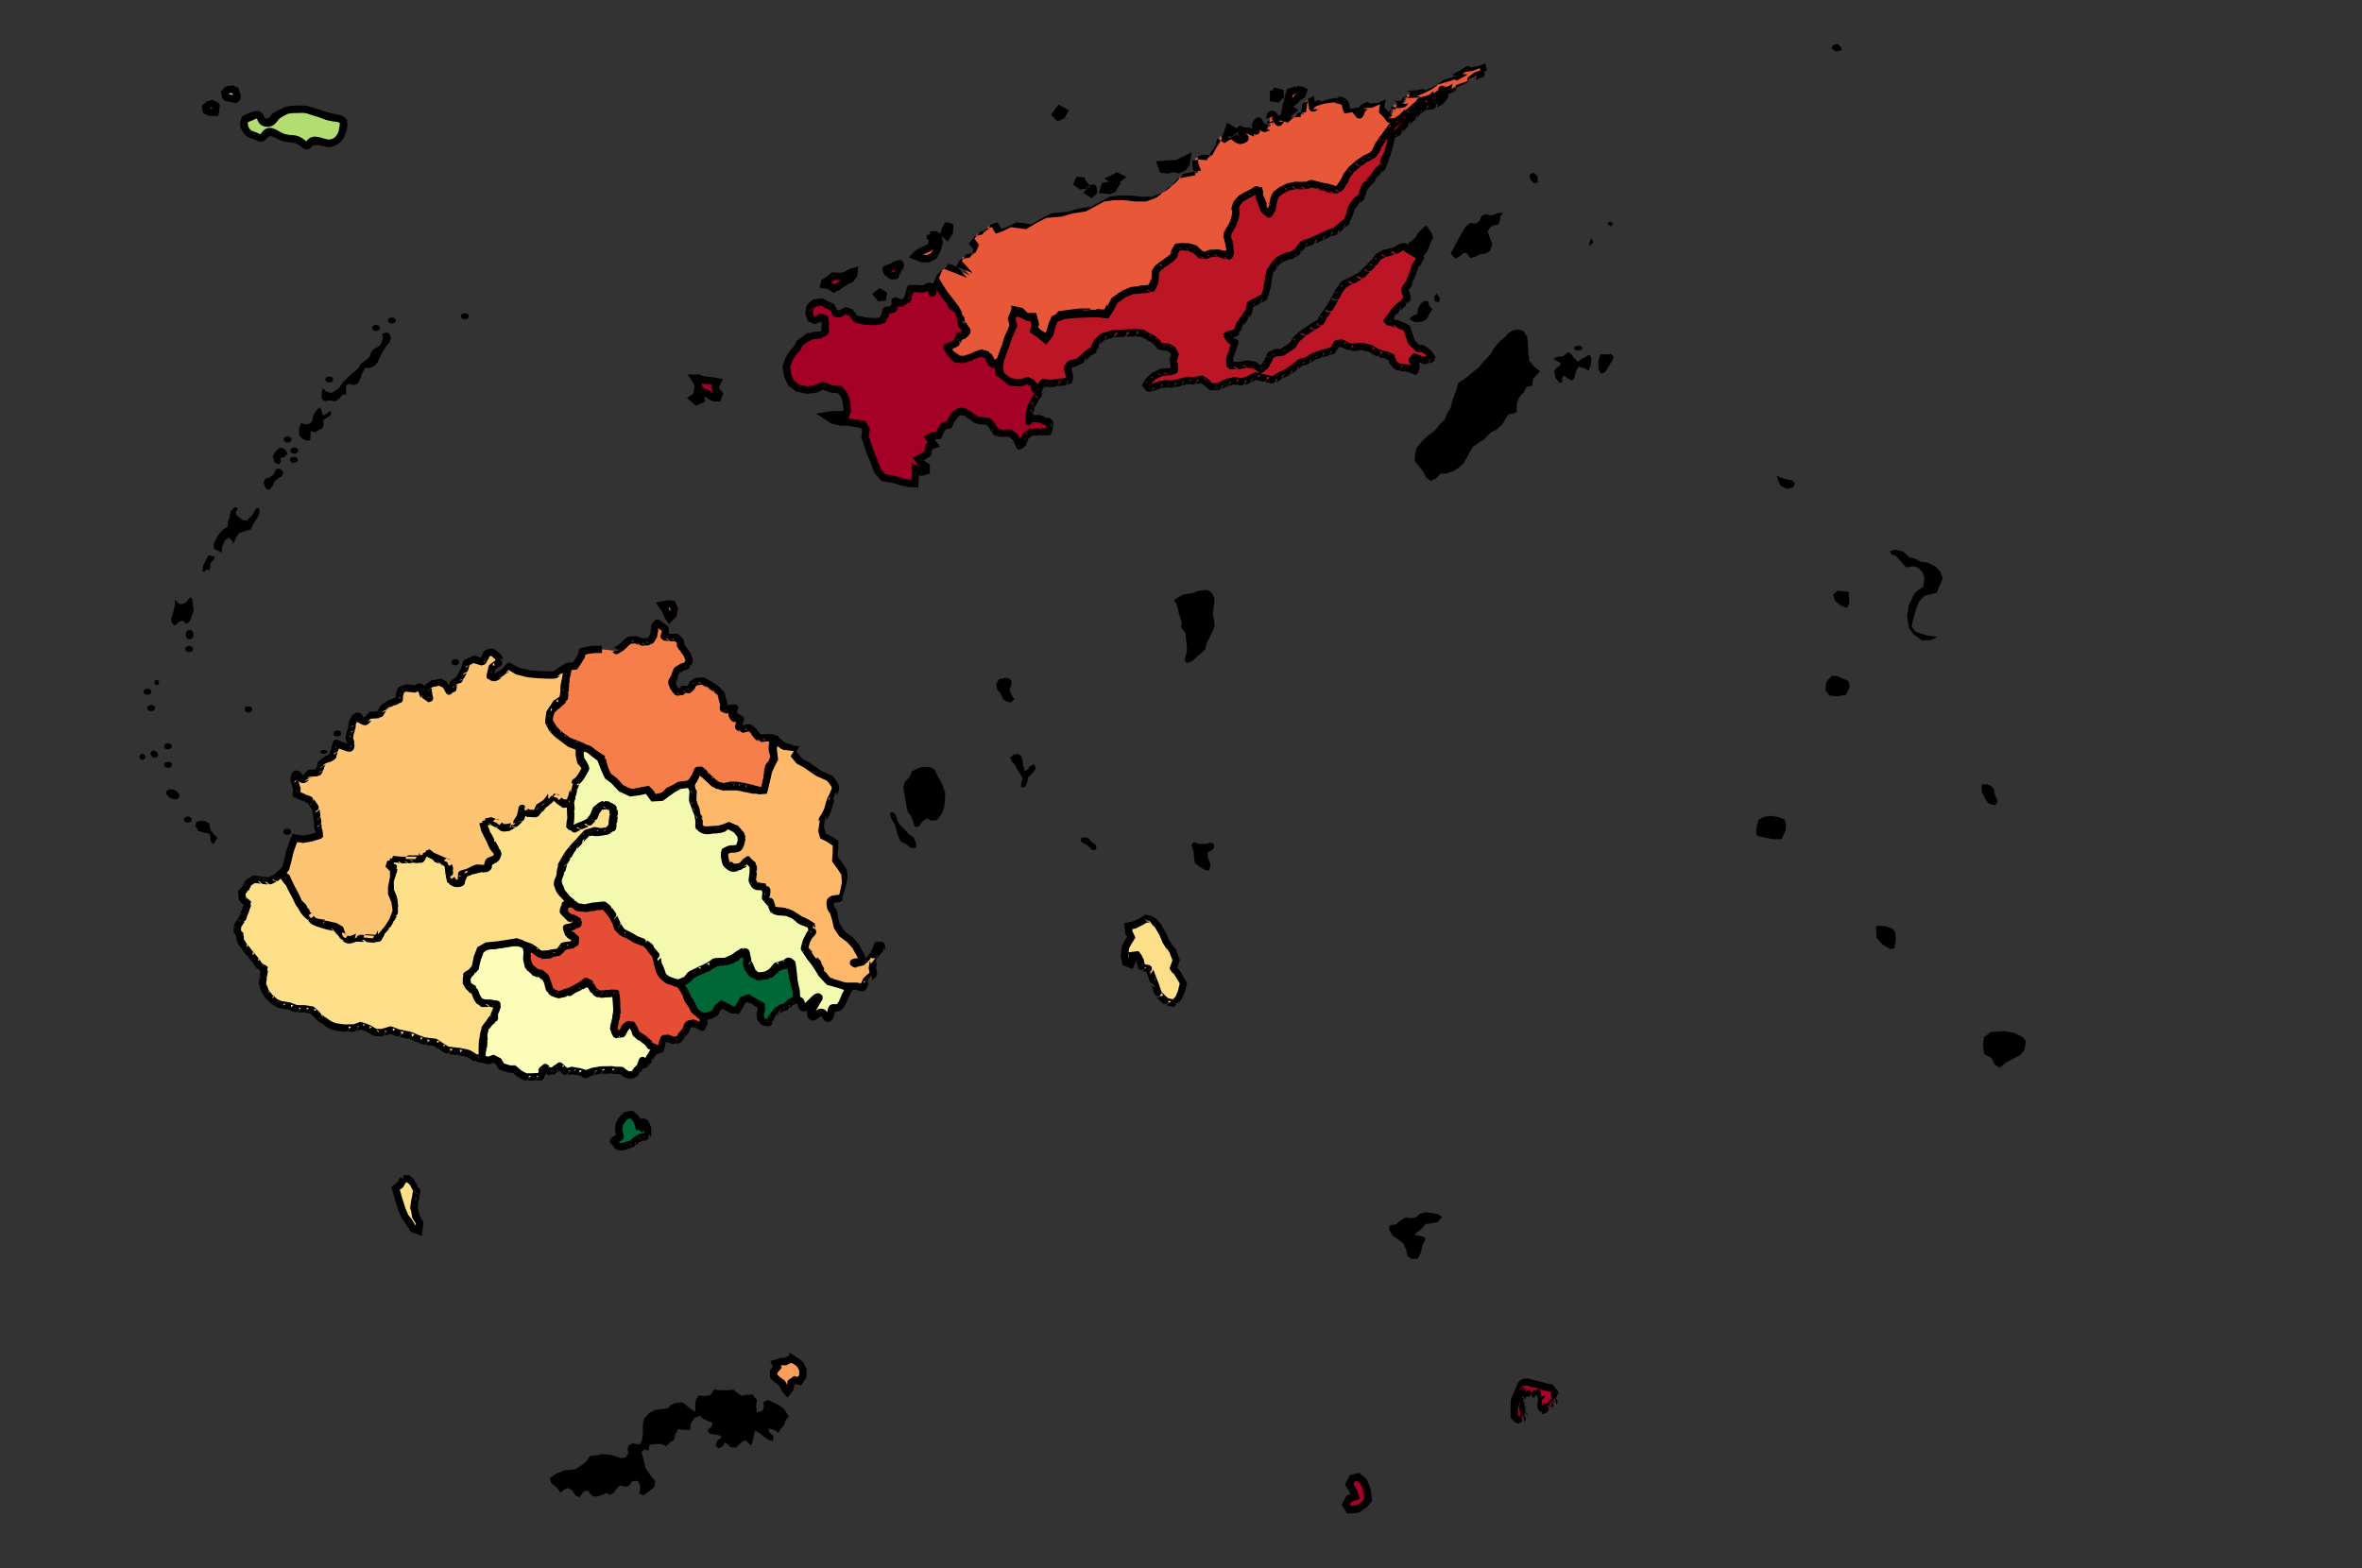 <?xml version="1.0" encoding="utf-8"?>
<!DOCTYPE svg PUBLIC "-//W3C//DTD SVG 1.1//EN" "http://www.w3.org/Graphics/SVG/1.1/DTD/svg11.dtd">
<svg:svg height="425" width="640" xmlns="http://www.w3.org/2000/svg" xmlns:svg="http://www.w3.org/2000/svg">
 <svg:rect width="100%" height="100%" fill="#333333" stroke="none"/>
 <!-- Created with SVG-edit - http://svg-edit.googlecode.com/ -->
 <svg:defs>
  <svg:style type="text/css">
   .default
    {
    fill: #bdbdbd;
    stroke:#ffffff;
    stroke-width:2;
    }
    .ba
    {  
       fill: #FDC473;
       stroke:#000000;
       stroke-width:2;
    }
.bua
    {  
       fill: #A50026;
       stroke:#000000;
       stroke-width:2;
    }
.cakaudrove
    {  
       fill: #BC1626;
       stroke:#000000;
       stroke-width:2;
    }
.kadavu
    {  
       fill: #FB9F5A;
       stroke:#000000;
       stroke-width:2;
    }
.lau
    {  
       fill: #A50026;
       stroke:#000000;
       stroke-width:2;
    }
.lomaiviti
    {  
       fill: #FDDE89;
       stroke:#000000;
       stroke-width:2;
    }
.macuata
    {  
       fill: #E95739;
       stroke:#000000;
       stroke-width:2;
    }
.nadroga_navosa
    {  
       fill: #FEE08B;
       stroke:#000000;
       stroke-width:2;
    }
.naitasiri
    {  
       fill: #F3FAAF;
       stroke:#000000;
       stroke-width:2;
    }
.namosi
    {  
       fill: #E54D34;
       stroke:#000000;
       stroke-width:2;
    }
.ra
    {  
       fill: #F67E4B;
       stroke:#000000;
       stroke-width:2;
    }
.rewa
    {  
       fill: #006837;
       stroke:#000000;
       stroke-width:2;
    }
.rotuma
    {  
       fill: #B1DD71;
       stroke:#000000;
       stroke-width:2;
    }
.serua
    {  
       fill: #FBFDB9;
       stroke:#000000;
       stroke-width:2;
    }
.tailevu
    {  
       fill: #FDB86A;
       stroke:#000000;
       stroke-width:2;
    }
  </svg:style>
 </svg:defs>
 <svg:g display="inline">
  <svg:title>
   Map of socio-economic resilience in the Philippines
  </svg:title>
  <svg:path class="tailevu" d="m209.847,200.239l-0.367,2.835l0.334,2.614l-0.69,1.301l-0.89,1.958l-0.712,3.026l-0.534,2.165l-2.848,-0.029l-4.449,-0.89l-3.382,0l-2.848,-0.89l-2.492,-2.314l-1.78,-1.34l-1.068,2.408l-0.89,1.424l0.356,2.492l0.178,2.492l0.712,1.602l0.534,2.67l0,1.602l0.968,1.635l4.371,-0.145l3.204,-0.778l1.78,0.534c0,0 1.613,1.792 1.613,1.97c-0,0.178 -0.712,3.204 -0.723,3.191c-0.011,-0.013 -2.303,0.547 -2.314,0.534c-0.011,-0.013 -1.769,0.547 -1.78,0.534c-0.011,-0.013 0.367,2.682 0.356,2.67c-0.011,-0.013 1.564,1.216 2.018,1.499c0.454,0.283 2.035,-0.03 2.447,-0.253c0.412,-0.224 1.419,-1.589 1.409,-1.602c-0.011,-0.013 1.613,1.259 1.602,1.246c-0.011,-0.013 0.189,2.326 0.178,2.314c-0.011,-0.013 -0.345,1.614 -0.356,1.602c-0.011,-0.013 0.367,1.081 0.356,1.068c-0.011,-0.013 1.724,0.894 1.207,0.839c-0.518,-0.055 2.186,0.954 2.364,0.954c0.178,0 -0.178,2.314 -0.189,2.301c-0.011,-0.013 1.257,0.903 1.257,1.081c-0,0.178 0.534,2.136 0.523,2.123c-0.011,-0.013 1.489,0.215 2.407,0.244c0.918,0.03 2.587,0.836 2.576,0.823c-0.011,-0.013 2.345,1.53 3.137,1.771c0.792,0.241 2.569,1.624 2.558,1.611c-0.011,-0.013 0.011,1.437 0.189,1.437c0.178,0 -1.424,1.602 -1.435,1.589c-0.011,-0.013 -0.523,3.216 -0.534,3.204c-0.011,-0.013 1.435,1.614 1.424,1.602c-0.011,-0.013 2.4,2.477 1.882,2.084c-0.518,-0.393 1.866,3.446 1.855,3.433c-0.011,-0.013 2.578,2.351 2.187,2.169c-0.391,-0.182 3.241,0.589 2.597,0.661c-0.644,0.072 3.305,-0.072 3.821,-0.03c0.516,0.042 1.551,0.416 1.729,0.416c0.178,0 1.068,-1.958 1.057,-1.97c-0.011,-0.013 1.51,-1.453 1.815,-1.58c0.305,-0.127 -0.202,-1.611 -0.202,-1.789c-0,-0.178 0.356,-1.78 0.345,-1.792c-0.011,-0.013 1.791,-2.123 1.78,-2.136c-0.011,-0.013 0.536,-1.861 0.314,-2.127c-0.222,-0.266 -1.295,0.173 -1.053,-0.094c0.243,-0.266 -0.795,2.2 -1.059,2.525c-0.264,0.325 -1.751,2.2 -1.762,2.187c-0.011,-0.013 -2.125,0.547 -2.136,0.534c-0.011,-0.013 -2.36,-0.437 -1.231,-0.661c1.13,-0.224 1.987,-0.008 2.018,-0.781c0.032,-0.773 -1.666,-3.173 -1.489,-3.173c0.178,0 -1.78,-2.136 -1.791,-2.148c-0.011,-0.013 -2.125,-1.589 -2.136,-1.602c-0.011,-0.013 -1.413,-2.123 -1.424,-2.136c-0.011,-0.013 -0.523,-2.301 -0.534,-2.314c-0.011,-0.013 -0.255,-1.677 -0.688,-1.943c-0.433,-0.266 -0.843,-2.132 -0.389,-2.652c0.454,-0.52 2.511,-0.554 2.501,-0.567c-0.011,-0.013 0.723,-2.301 0.712,-2.314c-0.011,-0.013 0.545,-2.657 0.534,-2.67c-0.011,-0.013 -0.167,-2.123 -0.178,-2.136c-0.011,-0.013 -1.057,-1.589 -1.068,-1.602c-0.011,-0.013 -1.413,-1.945 -1.424,-1.958c-0.011,-0.013 0.189,-2.479 0.178,-2.492c-0.011,-0.013 0.011,-1.767 0,-1.78c-0.011,-0.013 -1.591,-1.055 -1.602,-1.068c-0.011,-0.013 -1.769,-0.877 -1.78,-0.89c-0.011,-0.013 -0.523,-1.945 -0.534,-1.958c-0.011,-0.013 0.367,-2.479 0.356,-2.492c-0.011,-0.013 1.36,-1.905 1.631,-3.269c0.271,-1.364 0.871,-2.592 0.861,-2.604c-0.011,-0.013 1.013,-1.785 1.059,-2.699c0.046,-0.914 -1.582,-2.628 -1.593,-2.64c-0.011,-0.013 -2.837,-1.233 -2.848,-1.246c-0.011,-0.013 -3.371,-2.301 -3.382,-2.314c-0.011,-0.013 -1.947,-1.055 -1.958,-1.068c-0.011,-0.013 -1.591,-1.945 -1.602,-1.958c-0.011,-0.013 0.901,-1.411 0.89,-1.424c-0.011,-0.013 -1.769,-0.165 -1.78,-0.178c-0.011,-0.013 -1.602,-0.277 -2.314,-0.89c-0.712,-0.613 -1.947,-1.589 -1.947,-1.589l0,-0l0,-0l0,-0l0,0z"/>
 </svg:g>
 <svg:g display="inline">
  <svg:title>
   Serua
  </svg:title>
  <svg:path class="serua" d="m129.868,286.803l2.481,0.621l1.301,-0.501l1.402,0.701l0.801,1.402l2.202,0.701l1.201,0c0,0 1.323,1.081 1.423,1.181c0.1,0.1 1.902,1.101 1.88,1.022c-0.022,-0.079 2.324,-0.021 2.303,-0.1c-0.022,-0.079 1.924,0.079 1.902,0c-0.022,-0.079 0.122,-1.622 0.1,-1.702c-0.022,-0.079 0.923,-0.721 0.901,-0.801c-0.022,-0.079 1.223,1.281 1.201,1.201c-0.022,-0.079 1.223,-0.421 1.201,-0.501c-0.022,-0.079 1.524,-1.022 1.502,-1.101c-0.022,-0.079 1.724,1.681 1.702,1.602c-0.022,-0.079 1.524,-0.321 1.502,-0.4c-0.022,-0.079 1.323,0.28 1.301,0.2c-0.022,-0.08 3.526,0.78 2.503,0.901c-1.023,0.121 1.824,-0.721 1.802,-0.801c-0.022,-0.08 2.024,-0.321 2.002,-0.4c-0.022,-0.08 2.925,-0.021 2.903,-0.1c-0.022,-0.08 1.323,0.18 1.423,0.18c0.1,0 1.502,0 1.602,0c0.1,0 0.901,1.101 2.181,1.222c1.28,0.121 1.724,-0.821 1.702,-0.901c-0.022,-0.08 1.223,-1.322 1.201,-1.402c-0.022,-0.08 0.623,-1.522 0.601,-1.602c-0.022,-0.079 0.723,1.281 0.701,1.201c-0.022,-0.079 0.923,-1.322 0.901,-1.402c-0.022,-0.079 1.123,-1.723 1.101,-1.802c-0.022,-0.079 1.123,-0.821 1.101,-0.901c-0.022,-0.079 -0.879,-1.022 -0.901,-1.101c-0.022,-0.079 -1.28,-0.521 -1.301,-0.601c-0.022,-0.079 -1.58,-1.222 -1.602,-1.301c-0.022,-0.079 -1.38,-0.922 -1.402,-1.001c-0.022,-0.079 -0.379,-1.422 -0.4,-1.502c-0.022,-0.079 -0.979,-1.322 -1.001,-1.402c-0.022,-0.079 -1.179,-0.021 -1.201,-0.1c-0.022,-0.079 -0.679,1.281 -0.701,1.201c-0.022,-0.079 -0.979,1.781 -1.001,1.702c-0.022,-0.079 -1.58,-0.321 -1.602,-0.4c-0.022,-0.079 -0.479,-1.422 -0.501,-1.502c-0.022,-0.079 0.623,-1.923 0.601,-2.002c-0.022,-0.079 0.322,-3.224 0.3,-3.304c-0.022,-0.079 -0.078,-1.522 -0.1,-1.602c-0.022,-0.079 -0.078,-1.522 -0.1,-1.602c-0.022,-0.079 -0.479,-0.922 -0.501,-1.001c-0.022,-0.079 -1.38,0.28 -1.402,0.2c-0.022,-0.079 -2.781,0.079 -2.803,0c-0.022,-0.079 -1.079,-0.721 -1.101,-0.801c-0.022,-0.079 -0.979,-1.222 -1.001,-1.301c-0.022,-0.079 -1.079,-0.621 -1.101,-0.701c-0.022,-0.079 -1.48,0.88 -1.502,0.801c-0.022,-0.079 -1.98,0.98 -2.002,0.901c-0.022,-0.079 -1.48,1.081 -1.502,1.001c-0.022,-0.079 -2.781,0.28 -2.803,0.2c-0.022,-0.079 -1.38,-0.421 -1.402,-0.501c-0.022,-0.079 -0.679,-1.322 -0.701,-1.402c-0.022,-0.079 -0.979,-1.823 -1.001,-1.902c-0.022,-0.079 -1.48,-1.222 -1.502,-1.301c-0.022,-0.079 -2.081,-0.721 -2.102,-0.801c-0.022,-0.079 -1.38,-1.422 -1.402,-1.502c-0.022,-0.079 -0.379,-2.023 -0.4,-2.102c-0.022,-0.079 0.122,-1.723 0.1,-1.802c-0.022,-0.079 -0.278,-1.422 -0.3,-1.502c-0.022,-0.079 -1.28,-0.922 -1.301,-1.001c-0.022,-0.079 -2.381,-0.021 -2.403,-0.1c-0.022,-0.079 -1.68,0.38 -1.702,0.3c-0.022,-0.079 -2.081,0.48 -2.102,0.4c-0.022,-0.079 -1.68,0.28 -1.702,0.2c-0.022,-0.079 -2.081,0.18 -2.102,0.1c-0.022,-0.079 -1.079,1.281 -1.101,1.201c-0.022,-0.079 -0.679,2.082 -0.701,2.002c-0.022,-0.079 -0.579,1.681 -0.601,1.602c-0.022,-0.079 -0.679,1.681 -0.701,1.602c-0.022,-0.079 -0.879,1.081 -0.901,1.001c-0.022,-0.079 -0.779,1.481 -0.801,1.402c-0.022,-0.079 0.322,1.982 0.3,1.902c-0.022,-0.079 1.423,0.88 1.402,0.801c-0.022,-0.079 0.723,1.982 0.701,1.902c-0.022,-0.079 1.323,1.881 1.301,1.802c-0.022,-0.079 2.024,0.48 2.002,0.4c-0.022,-0.079 2.124,0.28 2.102,0.2c-0.022,-0.079 0.422,0.88 0.4,0.801c-0.022,-0.079 -0.679,1.581 -0.701,1.502c-0.022,-0.079 0.022,1.781 0,1.702c-0.022,-0.079 -1.28,0.88 -1.301,0.801c-0.022,-0.079 -1.079,1.381 -1.101,1.301c-0.022,-0.079 -0.479,1.982 -0.501,1.902c-0.022,-0.079 0.122,1.781 0.1,1.702c-0.022,-0.079 -0.178,2.082 -0.2,2.002c-0.022,-0.079 -0.379,1.381 -0.4,1.301c-0.022,-0.079 -0.679,1.581 -0.679,1.581l0,0z"/>
 </svg:g>
 <svg:g display="inline">
  <svg:title>
   Rewa
  </svg:title>
  <svg:path class="rewa" d="m190.812,275.54l1.705,-0.355l1.276,-0.751l0.676,-1.352l1.051,-0.826l1.502,0.676l1.276,0.751l1.427,0.075l0.826,-1.427l0.751,-1.352l1.427,-0.451c0,0 0.998,0.58 1.073,0.58c0.075,0 1.352,0.901 1.33,0.847c-0.022,-0.054 1.373,0.73 1.352,0.676c-0.022,-0.054 -0.203,1.331 -0.225,1.276c-0.022,-0.054 -0.278,1.181 -0.3,1.126c-0.022,-0.054 0.247,1.256 0.225,1.201c-0.022,-0.054 0.998,0.955 0.976,0.901c-0.022,-0.054 1.298,0.054 1.276,0c-0.022,-0.054 0.923,-1.597 0.901,-1.652c-0.022,-0.054 1.223,-1.447 1.201,-1.502c-0.022,-0.054 0.998,-0.621 0.976,-0.676c-0.022,-0.054 1.524,-0.471 1.502,-0.525c-0.022,-0.054 1.148,-1.072 1.126,-1.126c-0.022,-0.054 1.749,-0.772 1.727,-0.826c-0.022,-0.054 -0.016,-2.104 -0.15,-2.834c-0.067,-0.365 -0.63,-1.661 -0.875,-2.788c-0.246,-1.127 -0.794,-4.788 -0.72,-4.477c0.147,0.621 -1.986,1.068 -2.008,1.013c-0.022,-0.054 -1.405,0.505 -1.427,0.451c-0.022,-0.054 -0.804,0.955 -0.826,0.901c-0.022,-0.054 -1.33,1.181 -1.352,1.126c-0.022,-0.054 -1.405,0.43 -1.427,0.375c-0.022,-0.054 -2.081,0.13 -2.102,0.075c-0.022,-0.054 -1.179,-0.621 -1.201,-0.676c-0.022,-0.054 -1.029,-1.447 -1.051,-1.502c-0.022,-0.054 -0.504,-1.372 -0.526,-1.427c-0.022,-0.054 0.097,-1.222 0.075,-1.276c-0.022,-0.054 0.097,-0.922 0.075,-0.976c-0.022,-0.054 -0.804,-0.471 -0.826,-0.526c-0.022,-0.054 -1.48,0.505 -1.502,0.451c-0.022,-0.054 -0.804,1.106 -0.826,1.051c-0.022,-0.054 -1.78,0.73 -1.802,0.676c-0.022,-0.054 -2.081,0.355 -2.102,0.3c-0.022,-0.054 -1.405,0.28 -1.427,0.225c-0.022,-0.054 -1.104,0.73 -1.126,0.676c-0.022,-0.054 -1.48,0.955 -1.502,0.901c-0.022,-0.054 -1.63,0.655 -1.652,0.601c-1.148,0.471 -2.306,1.256 -2.328,1.201c-0.022,-0.054 -0.654,0.955 -0.676,0.901c-0.022,-0.054 -1.179,0.805 -1.201,0.751c-0.022,-0.054 -0.954,0.58 -0.976,0.526c-0.022,-0.054 -0.128,1.031 -0.053,1.031c0.075,0 1.051,0.901 1.029,0.847c-0.022,-0.054 0.547,1.331 0.526,1.276c-0.022,-0.054 0.547,1.106 0.526,1.051c-0.022,-0.054 0.623,0.73 0.601,0.676c-0.022,-0.054 0.547,1.256 0.526,1.201c-0.022,-0.054 0.623,1.406 0.601,1.352c-0.022,-0.054 1.223,1.106 1.201,1.051c-0.022,-0.054 1.448,0.505 1.448,0.505l0,0l0,0l0,0l0,0l0,0l0,0l0,0l0,0z" id="svg_179"/>
  <svg:path class="rewa" d="m173.317,306.175l-0.397,-1.781l-0.676,-1.352l-1.126,-0.976l-1.427,0.225l-0.826,0.751l-1.051,1.577l-0.225,1.427c0,0 0.247,1.331 0.322,1.406c0.075,0.075 0.075,0.901 0.053,0.847c-0.022,-0.054 -1.104,0.505 -1.126,0.451c-0.022,-0.054 -0.729,0.655 -0.654,0.655c0.075,0 0.826,0.826 0.804,0.772c-0.022,-0.054 0.247,0.505 1.051,0.601c0.804,0.096 1.899,-0.321 1.877,-0.375c-0.022,-0.054 1.448,-0.396 1.427,-0.451c-0.022,-0.054 1.223,-1.072 1.201,-1.126c-0.022,-0.054 1.148,-0.546 1.126,-0.601c-0.022,-0.054 1.298,-0.096 1.276,-0.15c-0.022,-0.054 0.698,-0.772 0.676,-0.826c-0.022,-0.054 -0.128,-1.447 -0.15,-1.502c-0.022,-0.054 -0.654,-1.372 -0.676,-1.427c-0.022,-0.054 -0.579,-0.171 -0.601,-0.225c-0.022,-0.054 -0.203,1.706 -0.225,1.652c-0.022,-0.054 -0.654,0.43 -0.654,0.43l0,0z"/>
 </svg:g>
 <svg:g display="inline">
  <svg:title>
   Ra
  </svg:title>
  <svg:path class="ra" d="m163.106,175.978l-2.124,0.021l-1.602,0.2l-1.602,0.4l-0.3,1.301l-1.001,1.602l-0.701,1.001l-1.702,0.1c0,0 -0.278,1.181 -0.278,1.281c0,0.1 -0.4,1.802 -0.422,1.723c-0.022,-0.079 -0.078,1.481 -0.1,1.402c-0.022,-0.079 -0.178,2.382 -0.2,2.303c-0.022,-0.079 -0.178,2.182 -0.2,2.102c-0.022,-0.079 -0.879,0.98 -0.901,0.901c-0.022,-0.079 -1.28,1.181 -1.301,1.101c-0.022,-0.079 -1.179,1.081 -1.201,1.001c-0.022,-0.079 -0.679,1.881 -0.701,1.802c-0.022,-0.079 0.022,1.381 0.122,1.481c0.1,0.1 1.001,1.602 0.979,1.522c-0.022,-0.079 1.123,1.381 1.101,1.301c-0.022,-0.079 1.223,1.081 1.201,1.001c-0.022,-0.079 2.024,1.481 2.002,1.402c-0.022,-0.079 1.123,0.48 1.101,0.4c-0.022,-0.079 2.324,0.98 2.303,0.901c-0.022,-0.079 1.123,0.98 1.101,0.901c-0.022,-0.079 2.324,1.181 2.303,1.101c-0.022,-0.079 2.124,1.381 2.102,1.301c-0.022,-0.079 0.522,2.082 0.501,2.002c-0.022,-0.079 0.422,1.681 0.4,1.602c-0.022,-0.079 0.623,1.381 0.601,1.301c-0.022,-0.079 1.323,1.181 1.301,1.101c-0.022,-0.079 0.923,0.58 0.901,0.501c-0.022,-0.079 0.723,0.98 0.823,0.98c0.1,0 0.901,1.101 0.879,1.022c-0.022,-0.079 1.524,0.68 1.502,0.601c-0.022,-0.079 1.924,0.28 1.902,0.2c-0.022,-0.079 2.124,-0.421 2.102,-0.501c-0.022,-0.079 1.824,0.079 1.802,0c-0.022,-0.079 0.723,0.88 0.701,0.801c-0.022,-0.079 0.623,1.381 0.601,1.301c-0.022,-0.079 1.323,-0.221 1.301,-0.3c-0.022,-0.079 1.323,-0.421 1.423,-0.421c0.1,0 1.402,-1.301 1.38,-1.381c-0.022,-0.079 2.224,-0.721 2.202,-0.801c-0.022,-0.079 1.724,-0.521 1.702,-0.601c-0.022,-0.079 1.824,-0.421 1.802,-0.501c-0.022,-0.079 0.923,-1.022 0.901,-1.101c-0.022,-0.079 0.723,-1.122 0.701,-1.201c-0.022,-0.079 0.522,-1.222 0.501,-1.301c-0.022,-0.079 0.823,-0.021 0.801,-0.1c-0.022,-0.079 1.123,0.88 1.123,0.98c0,0.1 1.201,1.301 1.179,1.222c-0.022,-0.079 1.323,1.281 1.301,1.201c-0.022,-0.079 1.223,0.88 1.201,0.801c-0.022,-0.079 1.624,0.38 1.602,0.3c-0.022,-0.079 1.724,-0.321 1.702,-0.4c-0.022,-0.079 1.524,0.079 1.502,0c-0.022,-0.079 1.924,0.38 1.902,0.3c-0.022,-0.079 1.824,0.48 1.802,0.4c-0.022,-0.079 1.524,0.48 1.502,0.4c-0.022,-0.079 1.524,0.48 1.502,0.4c-0.022,-0.079 1.023,-0.221 1.001,-0.3c-0.022,-0.079 0.322,-1.522 0.3,-1.602c-0.022,-0.079 0.422,-1.422 0.4,-1.502c-0.022,-0.079 0.122,-1.422 0.1,-1.502c-0.022,-0.079 0.322,-1.422 0.3,-1.502c-0.022,-0.079 1.023,-1.322 1.001,-1.402c-0.022,-0.079 0.522,-1.322 0.501,-1.402c-0.022,-0.079 -0.479,-2.023 -0.501,-2.102c-0.022,-0.079 0.122,-1.622 0.1,-1.702c-0.022,-0.079 0.122,-1.222 0.1,-1.301c-0.022,-0.079 -1.58,-0.021 -1.602,-0.1c-0.022,-0.079 -1.48,0.28 -1.502,0.2c-0.022,-0.079 -1.179,-0.521 -1.201,-0.601c-0.022,-0.079 -0.879,-1.222 -0.901,-1.301c-0.022,-0.079 -1.28,-0.922 -1.301,-1.001c-0.022,-0.079 -1.78,0.48 -1.802,0.4c-0.022,-0.079 -0.979,-0.521 -1.001,-0.601c-0.022,-0.079 0.222,-0.922 0.2,-1.001c-0.022,-0.079 0.422,-0.922 0.4,-1.001c-0.022,-0.079 -1.079,-0.621 -1.101,-0.701c-0.022,-0.079 -0.779,0.48 -0.801,0.4c-0.022,-0.079 -0.479,-0.922 -0.501,-1.001c-0.022,-0.079 0.522,-0.822 0.501,-0.901c-0.022,-0.079 0.322,-0.822 0.3,-0.901c-0.022,-0.079 -1.58,0.18 -1.602,0.1c-0.022,-0.079 -0.779,0.48 -0.801,0.4c-0.022,-0.079 -0.579,-0.221 -0.679,-0.321c-0.1,-0.1 0.1,-1.201 0.078,-1.281c-0.022,-0.079 -0.278,-0.922 -0.3,-1.001c-0.022,-0.079 -0.379,-1.622 -0.4,-1.702c-0.022,-0.079 -1.079,-1.022 -1.079,-1.122c0,-0.1 -1.802,-1.201 -1.824,-1.281c-0.022,-0.079 -1.98,-1.022 -2.002,-1.101c-0.022,-0.079 -1.78,0.18 -1.802,0.1c-0.022,-0.079 -1.079,0.78 -1.101,0.701c-0.022,-0.079 -0.278,0.98 -0.3,0.901c-0.022,-0.079 -0.879,0.78 -0.901,0.701c-0.022,-0.079 -1.179,-0.121 -1.201,-0.2c-0.022,-0.079 -0.579,0.78 -0.601,0.701c-0.022,-0.079 -1.28,0.079 -1.301,0c-0.022,-0.079 -0.779,-1.122 -0.801,-1.201c-0.022,-0.079 -0.479,-1.322 -0.501,-1.402c-0.022,-0.079 0.823,-1.522 0.801,-1.602c-0.022,-0.079 0.623,-1.522 0.601,-1.602c-0.022,-0.079 1.423,-0.822 1.402,-0.901c-0.022,-0.079 1.323,-0.321 1.301,-0.4c-0.022,-0.079 0.723,-1.322 0.701,-1.402c-0.022,-0.079 -0.679,-1.622 -0.701,-1.702c-0.022,-0.079 -0.979,-1.322 -1.001,-1.402c-0.022,-0.079 -0.679,-0.822 -0.701,-0.901c-0.022,-0.079 0.022,-1.122 -0.078,-1.222c-0.1,-0.1 -1.001,-0.901 -1.023,-0.98c-0.022,-0.079 -1.68,0.079 -1.702,0c-0.022,-0.079 -1.68,-0.121 -1.702,-0.2c-0.022,-0.079 0.422,-1.022 0.4,-1.101c-0.022,-0.079 -0.078,-1.022 -0.1,-1.101c-0.022,-0.079 -1.079,-0.721 -1.101,-0.801c-0.022,-0.079 -0.979,-0.621 -1.001,-0.701c-0.022,-0.079 -0.679,0.88 -0.701,0.801c-0.022,-0.079 -0.078,1.681 -0.1,1.602c-0.022,-0.079 -0.278,1.381 -0.3,1.301c-0.022,-0.079 -0.779,1.181 -0.801,1.101c-0.022,-0.079 -1.079,0.38 -1.101,0.3c-0.022,-0.079 -1.28,0.079 -1.301,0c-0.022,-0.079 -1.48,-0.521 -1.502,-0.601c-0.022,-0.079 -1.68,0.18 -1.702,0.1c-0.022,-0.079 -0.879,0.78 -0.901,0.701c-0.022,-0.079 -0.779,0.88 -0.801,0.801c-0.022,-0.079 -0.779,0.78 -0.801,0.701c-0.022,-0.079 -1.28,0.78 -1.301,0.701" id="svg_121"/>
  <svg:path class="ra" d="m181.051,163.664l-1.674,0.321l0.901,1.276l0.676,1.652l0.451,0.676l0.976,-1.051l0.3,-1.577l-0.526,-1.126l-1.104,-0.171z"/>
 </svg:g>
 <svg:g display="inline">
  <svg:title>
   Namosi
  </svg:title>
  <svg:path class="namosi" d="m148.89,258.771l-1.724,0.121l-1.902,-1.301l-1.802,-0.801l-0.601,1.201l-0.1,2.002l0.701,2.002l1.702,1.502l1.402,0.3l1.201,1.001c0,0 0.623,1.381 0.623,1.481c0,0.1 0.601,2.102 0.579,2.023c-0.022,-0.079 1.123,0.98 1.101,0.901c-0.022,-0.079 1.223,0.38 1.323,0.38c0.1,0 1.602,-0.4 1.58,-0.48c-0.022,-0.079 1.824,-0.521 1.802,-0.601c-0.022,-0.079 1.323,-0.621 1.301,-0.701c-0.022,-0.079 1.624,-0.822 1.602,-0.901c-0.022,-0.079 1.123,-0.822 1.101,-0.901c-0.022,-0.079 1.023,0.58 1.001,0.501c-0.022,-0.079 1.123,2.082 1.101,2.002c-0.022,-0.079 1.323,0.98 1.301,0.901c-0.022,-0.079 1.423,0.079 1.402,0c-0.022,-0.079 1.924,-0.121 1.902,-0.2c-0.022,-0.079 1.423,0.079 1.402,0c-0.022,-0.079 0.122,1.481 0.122,1.581c0,0.1 0.1,2.002 0.078,1.923c-0.022,-0.079 0.122,1.982 0.1,1.902c-0.022,-0.079 -0.379,1.881 -0.4,1.802c-0.022,-0.079 -0.479,2.382 -0.501,2.303c-0.022,-0.079 0.823,1.982 0.801,1.902c-0.022,-0.079 1.624,-0.721 1.602,-0.801c-0.022,-0.079 0.623,-1.222 0.601,-1.301c-0.022,-0.079 0.923,-0.822 1.023,-0.822c0.1,0 1.001,0.2 0.979,0.121c-0.022,-0.079 0.723,1.381 0.701,1.301c-0.022,-0.079 0.422,1.281 0.4,1.201c-0.022,-0.079 1.123,0.68 1.101,0.601c-0.022,-0.079 1.023,0.78 1.001,0.701c-0.022,-0.079 1.323,1.181 1.301,1.101c-0.022,-0.079 0.422,0.88 0.4,0.801c-0.022,-0.079 1.223,0.48 1.201,0.4c-0.022,-0.079 0.823,0.88 0.801,0.801c-0.022,-0.079 0.923,-0.421 0.901,-0.501c-0.022,-0.079 0.322,-1.222 0.3,-1.301c-0.022,-0.079 0.522,-1.322 0.501,-1.402c-0.022,-0.079 1.123,-0.021 1.101,-0.1c-0.022,-0.079 1.524,0.68 1.502,0.601c-0.022,-0.079 1.123,-0.221 1.223,-0.221c0.1,0 0.901,-1.001 0.879,-1.081c-0.022,-0.079 0.923,-1.122 1.023,-1.122c0.1,0 0.501,-1.301 0.779,-1.781c0.278,-0.48 1.423,-0.421 1.402,-0.501c-0.022,-0.079 1.423,0.58 1.402,0.501c-0.022,-0.079 1.223,0.78 1.201,0.701c-0.022,-0.079 0.422,-0.922 0.4,-1.001c-0.022,-0.079 -0.379,-1.622 -0.4,-1.702c-0.022,-0.079 -0.979,-0.721 -1.001,-0.801c-0.022,-0.079 -1.179,-0.922 -1.201,-1.001c-0.022,-0.079 -0.679,-1.422 -0.701,-1.502c-0.022,-0.079 -1.079,-1.422 -1.101,-1.502c-0.022,-0.079 -0.579,-1.622 -0.601,-1.702c-0.022,-0.079 -0.879,-1.422 -0.901,-1.502c-0.022,-0.079 -0.779,-1.022 -0.801,-1.101c-0.022,-0.079 -1.28,-0.321 -1.301,-0.4c-0.022,-0.079 -2.181,-0.822 -2.202,-0.901c-0.022,-0.079 -1.079,-0.822 -1.101,-0.901c-0.022,-0.079 -0.679,-1.022 -0.701,-1.101c-0.022,-0.079 -0.679,-2.423 -0.701,-2.503c-0.022,-0.079 -0.379,-1.823 -0.4,-1.902c-0.022,-0.079 -1.079,-1.723 -1.101,-1.802c-0.022,-0.079 -1.68,-1.522 -1.702,-1.602c-0.022,-0.079 -1.88,-0.721 -1.902,-0.801c-0.022,-0.079 -2.581,-1.322 -2.603,-1.402c-0.022,-0.079 -1.58,-0.521 -1.602,-0.601c-0.022,-0.079 -1.28,-0.922 -1.301,-1.001c-0.022,-0.079 -0.579,-1.723 -0.601,-1.802c-0.022,-0.079 -0.979,-1.723 -1.001,-1.802c-0.022,-0.079 -0.979,-1.222 -1.001,-1.301c-0.022,-0.079 -1.079,-1.222 -1.101,-1.301c-0.022,-0.079 -2.081,0.18 -2.102,0.1c-0.022,-0.079 -1.179,0.38 -1.201,0.3c-0.022,-0.079 -1.88,0.28 -1.902,0.2c-0.022,-0.079 -1.68,-0.121 -1.702,-0.2c-0.022,-0.079 -1.28,-0.721 -1.301,-0.801c-0.022,-0.079 -1.48,-0.321 -1.502,-0.4c-0.022,-0.079 -1.079,0.98 -1.101,0.901c-0.022,-0.079 -0.078,1.481 -0.1,1.402c-0.022,-0.079 0.823,1.481 0.801,1.402c-0.022,-0.079 1.423,0.38 1.402,0.3c-0.022,-0.079 1.524,0.88 1.502,0.801c-0.022,-0.079 -0.278,0.88 -0.3,0.801c-0.022,-0.079 -1.179,0.58 -1.201,0.501c-0.022,-0.079 -1.079,0.58 -1.101,0.501c-0.022,-0.079 -0.679,1.281 -0.579,1.281c0.1,0 1.602,0.901 1.58,0.822c-0.022,-0.079 1.023,1.281 1.001,1.201c-0.022,-0.079 -0.178,1.081 -0.2,1.001c-0.022,-0.079 -1.38,0.48 -1.402,0.4c-0.022,-0.079 -1.28,0.38 -1.301,0.3c-0.022,-0.079 -0.879,0.78 -0.901,0.701c-0.022,-0.079 -0.779,0.98 -0.801,0.901c-0.022,-0.079 -1.179,0.28 -1.201,0.2c-0.022,-0.079 -1.28,0.58 -1.28,0.58l0,0l0,0l0,0z"/>
 </svg:g>
 <svg:g display="inline">
  <svg:title>
   Naitasiri
  </svg:title>
  <svg:path class="naitasiri" d="m187.066,212.47l-2.992,0.388l-1.869,1.068l-1.545,1.097l-1.391,1.039l-2.269,0.133l-0.667,-0.934l-0.934,-1.201l-2.326,0.507l-2.213,0.279l-2.536,-1.187l-2.002,-2.136l-1.602,-1.201l-0.801,-1.735l-1.201,-3.07l-1.602,-1.201l-1.468,-1.201l-2.079,-0.717l-0.457,1.785l0.267,1.735c0,0 1.215,1.615 1.215,2.142c0,0.528 -0.626,1.074 -0.681,1.061c-0.055,-0.013 -0.746,1.615 -0.801,1.602c-0.055,-0.013 -0.879,1.214 -0.934,1.201c-0.055,-0.013 -0.612,1.615 -0.667,1.602c-0.055,-0.013 -0.345,1.881 -0.4,1.869c-0.055,-0.013 -0.479,1.881 -0.534,1.869c-0.055,-0.013 0.189,2.282 0.133,2.269c-0.055,-0.013 -0.345,2.415 -0.4,2.403c-0.055,-0.013 0.189,1.264 0.133,2.002c-0.055,0.738 0.656,0.98 1.201,0.667c0.545,-0.313 1.628,-0.773 2.333,-0.955c0.747,-0.266 2.438,-1.604 2.002,-1.068c-0.562,0.452 0.925,-1.435 0.87,-1.448c-0.055,-0.013 0.723,-1.723 0.667,-1.735c-0.055,-0.013 1.924,-1.322 1.869,-1.335c-0.055,-0.013 1.524,0.146 1.468,0.133c-0.055,-0.013 1.524,1.081 1.468,1.068c-0.055,-0.013 0.189,1.481 0.133,1.468c-0.055,-0.013 -0.212,2.148 -0.267,2.136c-0.055,-0.013 -0.212,1.748 -0.267,1.735c-0.055,-0.013 -1.146,0.547 -1.201,0.534c-0.055,-0.013 -2.248,0.457 -2.937,0.487c-0.815,0.03 -1.814,-0.34 -1.869,-0.353c-0.055,-0.013 -1.814,1.348 -1.869,1.335c-0.055,-0.013 -1.947,1.881 -2.002,1.869c-0.055,-0.013 -1.013,1.481 -1.068,1.468c-0.055,-0.013 -1.013,2.015 -1.068,2.002c-0.055,-0.013 -1.013,1.748 -1.068,1.735c-0.055,-0.013 -0.612,2.282 -0.667,2.269c-0.055,-0.013 -1.013,2.282 -1.068,2.269c-0.055,-0.013 0.322,2.015 0.456,2.015c0.133,0 0.534,1.335 0.479,1.322c-0.055,-0.013 1.657,2.015 1.602,2.002c-0.055,-0.013 1.39,1.081 1.335,1.068c-0.055,-0.013 1.871,1.55 1.412,1.252c-0.53,-0.274 2.547,0.256 2.064,0.267c-0.578,0.011 2.9,-0.678 2.679,-0.572c-0.578,0.106 2.31,-0.267 2.443,-0.267c0.133,0 1.335,1.068 1.28,1.055c-0.055,-0.013 1.39,1.881 1.335,1.869c-0.055,-0.013 1.123,2.415 1.068,2.403c-0.055,-0.013 1.302,1.995 1.247,1.982c-0.34,-0.361 0.953,0.504 1.499,0.694c0.577,0.348 2.649,1.41 2.024,1.207c-0.499,-0.139 2.494,0.936 2.439,0.923c-0.055,-0.013 2.057,1.454 1.622,1.283c-0.625,-0.266 2.037,2.601 1.982,2.588c-0.055,-0.013 0.372,2.662 0.285,2.269c0.04,-0.615 1.238,2.816 1.183,2.803c-0.055,-0.013 1.17,1.243 1.72,1.292c0.549,0.26 2.2,0.716 2.333,0.716c0.767,0 1.397,-0.45 1.891,-0.589c0.874,-0.308 1.361,-1.511 1.855,-1.735c0.705,-0.351 1.867,-0.873 1.811,-0.885c-0.055,-0.013 2.591,-1.189 2.536,-1.201c-0.055,-0.013 1.508,-0.787 1.918,-1.264c0.747,-0.182 3.879,-0.128 3.148,-0.098c-1.069,0.198 1.916,-0.822 2.409,-1.299c0.494,-0.477 2.057,-1.331 2.002,-1.343c-0.055,-0.013 0.99,0.013 0.99,0.146c0,0.133 0.534,2.403 0.479,2.39c-0.055,-0.013 1.123,2.549 1.068,2.536c-0.055,-0.013 0.49,0.814 1.11,1.223c0.621,0.41 1.938,0.153 2.6,0.014c0.663,-0.139 1.951,-1.091 1.896,-1.103c-0.055,-0.013 1.123,-1.322 1.068,-1.335c-0.055,-0.013 1.791,-0.521 1.735,-0.534c-0.055,-0.013 0.905,-0.224 1.292,-0.689c0.387,-0.465 1.184,0.606 1.184,0.472c0,-0.133 0.55,4.165 0.532,4.51c-0.018,0.345 0.48,2.355 0.618,2.981c0.035,0.157 0.015,2.206 0.352,2.41c0.084,0.051 0.584,0.026 0.845,0.398c0.261,0.372 0.123,1.647 0.865,1.763c0.741,0.116 3.026,-2.827 3.696,-2.971c0.335,-0.072 0.65,0.143 0.225,0.63c-0.213,0.243 -1.015,1.869 -1.744,2.927c-0.729,1.058 -0.213,1.675 0.31,1.865c0.131,0.047 0.652,-0.31 1.373,-0.876c1.753,-1.462 2.104,1.819 2.873,1.175c0.768,-0.645 0.592,-2.364 0.972,-2.676c0.38,-0.312 1.268,0.267 2.028,-0.441c0.76,-0.709 1.393,-2.705 1.516,-2.975c0.247,-0.539 1.003,-1.756 1.109,-1.996c0.106,-0.239 -5.644,-1.88 -5.563,-1.787c0.322,0.374 -2.385,-2.616 -2.004,-2.143c0.381,0.474 -2.02,-3.446 -2.467,-3.724c-0.425,-0.446 -2.084,-3.113 -2.139,-3.126c-0.055,-0.013 0.459,-1.553 0.523,-1.969c0.206,-0.44 0.867,-1.622 0.812,-1.635c-0.055,-0.013 0.856,-1.055 0.801,-1.068c-0.055,-0.013 -0.277,-1.224 -0.316,-1.556c-0.252,-0.19 -1.15,-0.658 -1.681,-0.79c-0.34,-0.013 -1.817,-0.836 -1.492,-0.706c0.372,0.13 -1.662,-1.34 -1.717,-1.353c-0.055,-0.013 -1.214,-0.565 -1.737,-0.699c-0.475,-0.086 -1.589,-0.139 -2.072,-0.176c-0.459,0.059 -1.475,-0.448 -1.531,-0.46c-0.055,-0.013 -0.612,-1.589 -0.667,-1.602c-0.055,-0.013 -1.413,-1.723 -1.468,-1.735c-0.055,-0.013 0.189,-1.589 0.133,-1.602c-0.055,-0.013 -0.345,-1.322 -0.4,-1.335c-0.055,-0.013 -1.264,-0.057 -1.995,-0.112c-0.858,-0.097 -1.286,-1.611 -1.342,-1.624c-0.055,-0.013 0.322,-2.123 0.267,-2.136c-0.055,-0.013 0.055,-1.723 0,-1.735c-0.055,-0.013 -1.28,-1.723 -1.335,-1.735c-0.055,-0.013 -0.879,0.814 -0.934,0.801c-0.055,-0.013 -0.746,0.947 -0.801,0.934c-0.055,-0.013 -2.127,0.663 -2.586,0.508c-0.388,-0.036 -1.395,-0.821 -1.577,-1.119c-0.435,-0.615 -0.454,-1.913 -0.509,-1.925c-0.055,-0.013 -0.047,-1.082 0.08,-1.469c0.348,-0.229 1.093,-0.555 1.608,-0.663c0.642,0.082 1.823,0.011 2.182,-0.439c0.359,-0.451 0.604,-1.511 0.707,-1.967c-0.15,-0.456 -0.078,-1.293 -0.387,-1.654c-0.372,-0.171 -0.798,-1.132 -1.265,-1.335c-0.404,-0.203 -1.669,-0.87 -1.724,-0.882c-0.055,-0.013 -1.567,0.73 -2.034,0.844c-0.594,0.177 -2.051,0.311 -2.613,0.299c-0.562,0.114 -1.528,0.329 -2.312,-0.063c-0.467,-0.076 -1.128,-0.8 -1.183,-0.812c-0.055,-0.013 0.055,-1.723 0,-1.735c-0.055,-0.013 -0.212,-1.456 -0.267,-1.468c-0.055,-0.013 -0.746,-2.123 -0.801,-2.136c-0.055,-0.013 -0.612,-1.856 -0.667,-1.869c-0.055,-0.013 0.189,-2.657 0.133,-2.67c-0.055,-0.013 -0.746,-1.723 -0.746,-1.723l0,-0l0,-0l0,-0l0,-0l0,-0z"/>
 </svg:g>
 <svg:g display="inline">
  <svg:title>
   Nadroga and Navosa
  </svg:title>
  <svg:path class="nadroga_navosa" d="m128.767,262.275l0.579,-2.782l0.801,-2.102l1.802,-1.001l3.003,-0.3l2.603,-0.4l2.403,-0.4c0,0 1.524,0.48 1.624,0.58c0.1,0.1 1.902,0.801 1.88,0.721c-0.022,-0.079 1.223,0.78 1.201,0.701c-0.022,-0.079 1.123,1.081 1.724,1.281c0.601,0.2 2.803,-0.1 2.781,-0.18c-0.022,-0.079 2.425,-0.321 2.403,-0.4c-0.022,-0.079 1.123,-1.522 1.101,-1.602c-0.022,-0.079 2.725,-0.321 2.703,-0.4c-0.022,-0.079 0.623,-1.522 0.601,-1.602c-0.022,-0.079 -1.88,-1.122 -1.902,-1.201c-0.022,-0.079 -0.579,-1.622 -0.601,-1.702c-0.022,-0.079 2.124,-0.421 2.102,-0.501c-0.022,-0.079 1.223,-0.621 1.201,-0.701c-0.022,-0.079 -0.879,-0.922 -0.901,-1.001c-0.022,-0.079 -1.78,-0.521 -1.802,-0.601c-0.022,-0.079 -1.48,-1.622 -1.502,-1.702c-0.022,-0.079 0.623,-1.723 0.601,-1.802c-0.022,-0.079 1.423,-0.621 1.402,-0.701c-0.022,-0.079 -1.68,-1.522 -1.702,-1.602c-0.022,-0.079 -1.079,-1.422 -1.179,-1.522c-0.1,-0.1 -0.701,-1.902 -0.723,-1.982c-0.022,-0.079 0.723,-1.723 0.701,-1.802c-0.022,-0.079 0.422,-2.824 0.4,-2.903c-0.022,-0.079 1.724,-2.924 1.702,-3.003c-0.022,-0.079 1.624,-1.923 1.602,-2.002c-0.022,-0.079 1.724,-1.723 1.702,-1.802c-0.022,-0.079 1.824,-1.923 1.802,-2.002c-0.022,-0.079 2.224,-0.621 2.202,-0.701c-0.022,-0.079 1.824,0.38 1.802,0.3c-0.022,-0.079 1.824,-0.221 1.802,-0.3c-0.022,-0.079 1.223,-0.922 1.201,-1.752c-0.022,-0.83 0.322,-2.774 0.3,-2.853c-0.022,-0.079 -0.178,-1.522 -0.2,-1.602c-0.022,-0.079 -1.28,-0.521 -1.301,-0.601c-0.022,-0.079 -1.98,0.18 -2.002,0.1c-0.022,-0.079 -1.079,1.481 -1.101,1.402c-0.022,-0.079 -0.679,1.781 -0.701,1.702c-0.022,-0.079 -1.38,1.481 -1.402,1.402c-0.022,-0.079 -2.281,0.98 -2.303,0.901c-0.022,-0.079 -1.78,0.98 -1.802,0.901c-0.022,-0.079 -0.979,-0.721 -1.001,-0.801c-0.022,-0.079 0.322,-2.323 0.3,-2.403c-0.022,-0.079 -0.078,-2.323 -0.1,-2.403c-0.022,-0.079 -0.078,-1.322 -0.1,-1.402c-0.022,-0.079 -1.98,0.28 -2.002,0.2c-0.022,-0.079 -1.48,-1.222 -1.502,-1.301c-0.022,-0.079 -1.48,-0.822 -1.502,-0.901c-0.022,-0.079 -0.779,1.481 -0.801,1.402c-0.022,-0.079 -1.38,0.98 -1.402,0.901c-0.022,-0.079 -0.779,1.181 -0.801,1.101c-0.022,-0.079 -1.58,1.381 -1.602,1.301c-0.022,-0.079 -1.48,-0.121 -1.502,-0.2c-0.022,-0.079 -1.38,-0.721 -1.402,-0.801c-0.022,-0.079 -0.379,0.98 -0.4,0.901c-0.022,-0.079 -0.479,1.581 -0.501,1.502c-0.022,-0.079 -1.68,1.581 -1.702,1.502c-0.022,-0.079 -1.68,0.98 -1.702,0.901c-0.022,-0.079 -2.081,-0.421 -2.102,-0.501c-0.022,-0.079 -1.98,-0.922 -2.002,-1.001c-0.022,-0.079 -2.181,-0.221 -2.202,-0.3c-0.022,-0.079 -0.178,1.481 -0.2,1.402c-0.022,-0.079 0.723,1.881 0.701,1.802c-0.022,-0.079 1.223,2.382 1.201,2.303c-0.022,-0.079 1.223,2.182 1.201,2.102c-0.022,-0.079 0.422,1.781 0.4,1.702c-0.022,-0.079 -0.779,1.381 -0.801,1.301c-0.022,-0.079 -1.48,0.68 -1.502,0.601c-0.022,-0.079 -0.078,1.581 -0.1,1.502c-0.022,-0.079 -1.68,0.28 -1.702,0.2c-0.022,-0.079 -2.581,0.68 -2.603,0.601c-0.022,-0.079 -1.98,0.68 -2.002,0.601c-0.022,-0.079 -0.679,1.581 -0.701,1.502c-0.022,-0.079 -0.379,1.381 -0.4,1.301c-0.022,-0.079 -2.681,-0.421 -2.703,-0.501c-0.022,-0.079 -0.379,-1.823 -0.4,-1.902c-0.022,-0.079 -0.278,-2.323 -0.3,-2.403c-0.022,-0.079 -1.68,-1.222 -1.702,-1.301c-0.022,-0.079 -1.58,-0.521 -1.602,-0.601c-0.022,-0.079 -1.58,-1.322 -1.602,-1.402c-0.022,-0.079 -1.78,-0.822 -1.802,-0.901c-0.022,-0.079 0.022,1.681 0,1.602c-0.022,-0.079 -0.779,1.081 -0.801,1.001c-0.022,-0.079 -1.58,-0.121 -1.602,-0.2c-0.022,-0.079 -1.68,0.28 -1.702,0.2c-0.022,-0.079 -1.78,0.079 -1.802,0c-0.022,-0.079 -1.78,-0.221 -1.88,-0.221c-0.1,0 -1.702,0.701 -1.724,0.621c-0.022,-0.079 0.122,1.181 0.1,1.101c-0.022,-0.079 1.423,0.78 1.402,0.701c-0.022,-0.079 -0.178,1.281 -0.2,1.201c-0.022,-0.079 -0.879,2.482 -0.901,2.403c-0.022,-0.079 0.122,2.682 0.1,2.603c-0.022,-0.079 0.823,1.982 0.801,1.902c-0.022,-0.079 0.322,2.182 0.3,2.102c-0.022,-0.079 0.022,2.282 0,2.202c-0.022,-0.079 -0.879,1.581 -0.901,1.502c-0.022,-0.079 -0.979,1.781 -1.001,1.702c-0.022,-0.079 -1.28,1.581 -1.301,1.502c-0.022,-0.079 -1.28,2.382 -1.301,2.303c-0.022,-0.079 -3.082,-0.221 -3.103,-0.3c-0.022,-0.079 -3.082,-0.021 -3.103,-0.1c-0.022,-0.079 -2.381,0.38 -2.403,0.3c-0.022,-0.079 -1.18,-1.222 -1.201,-1.301c-0.022,-0.079 -1.38,-1.622 -1.402,-1.702c-0.022,-0.079 -2.681,-0.621 -2.781,-0.621c-0.1,0 -2.703,-0.901 -2.725,-0.98c-0.022,-0.079 -2.514,-1.856 -3.304,-3.103c-0.789,-1.247 -1.78,-3.224 -1.802,-3.304c-0.022,-0.079 -0.879,-1.522 -0.901,-1.602c-0.022,-0.079 -1.079,-2.123 -1.101,-2.202c-0.022,-0.079 -1.38,-1.622 -1.402,-1.702c-0.022,-0.079 -0.879,-1.222 -0.901,-1.301c-0.022,-0.079 -1.48,1.381 -1.502,1.301c-0.022,-0.079 -1.68,0.88 -1.702,0.801c-0.022,-0.079 -1.78,-0.121 -1.802,-0.2c-0.022,-0.079 -2.281,-0.221 -2.303,-0.3c-0.022,-0.079 -1.48,0.98 -1.502,0.901c-0.022,-0.079 -0.879,1.781 -0.901,1.702c-0.022,-0.079 -0.979,1.081 -1.001,1.001c-0.022,-0.079 0.222,1.581 0.222,1.681c0,0.1 1.502,1.402 1.48,1.322c-0.022,-0.079 -0.278,0.88 -0.3,0.801c-0.022,-0.079 -0.579,1.781 -0.601,1.702c-0.022,-0.079 -0.579,1.681 -0.601,1.602c-0.022,-0.079 -1.28,1.982 -1.301,1.902c-0.022,-0.079 -0.078,1.781 -0.1,1.702c-0.022,-0.079 0.823,0.88 0.801,0.801c-0.022,-0.079 0.022,1.481 0,1.402c-0.022,-0.079 0.923,1.581 0.901,1.502c-0.022,-0.079 1.824,2.282 1.802,2.202c-0.022,-0.079 1.423,1.781 1.402,1.702c-0.022,-0.079 1.223,1.781 1.201,1.702c-0.022,-0.079 1.323,0.78 1.301,0.701c-0.022,-0.079 -0.279,1.982 -0.3,1.902c-0.022,-0.079 -0.278,2.282 -0.3,2.202c-0.022,-0.079 0.923,2.282 0.901,2.202c-0.022,-0.079 1.123,1.481 1.101,1.402c-0.022,-0.079 1.624,1.481 1.602,1.402c-0.022,-0.079 1.423,0.68 1.402,0.601c-0.022,-0.079 2.124,0.38 2.102,0.3c-0.022,-0.079 2.224,0.88 2.202,0.801c-0.022,-0.08 2.024,0.079 2.002,0c-0.022,-0.08 2.124,0.38 2.102,0.3c-0.022,-0.079 1.824,1.681 1.824,1.781c0,0.1 1.301,1.101 1.402,1.101c0.1,0 1.301,1.101 2.606,1.522c1.305,0.421 3.551,0.58 3.529,0.526c-0.022,-0.054 2.349,-0.021 2.328,-0.075c-0.022,-0.054 1.524,-0.546 1.502,-0.601c-0.022,-0.054 1.824,0.655 1.802,0.601c-0.022,-0.054 2.049,1.106 2.049,1.181c0,0.075 2.102,0.15 2.081,0.096c-0.022,-0.054 2.199,-0.621 2.177,-0.676c-0.022,-0.054 2.274,0.88 2.253,0.826c-0.022,-0.054 3.025,0.655 3.003,0.601c-0.022,-0.054 2.349,1.031 2.328,0.976c-0.022,-0.054 1.749,0.655 1.727,0.601c-0.022,-0.054 2.8,0.355 2.778,0.3c-0.022,-0.054 1.599,1.106 1.577,1.051c-0.022,-0.054 1.824,1.181 1.802,1.126c-0.022,-0.054 2.875,0.355 2.853,0.3c-0.022,-0.054 1.624,0.33 2.428,0.476c0.804,0.146 2.324,1.381 2.303,1.301c-0.022,-0.079 1.824,0.28 1.802,0.2c-0.022,-0.079 0.022,-3.525 0,-3.604c-0.022,-0.079 0.222,-2.023 0.2,-2.102c-0.022,-0.079 0.623,-2.423 0.601,-2.503c-0.022,-0.079 1.423,-1.823 1.402,-1.902c-0.022,-0.079 0.923,-1.222 0.901,-1.301c-0.022,-0.079 0.923,-2.123 0.901,-2.202c-0.022,-0.079 0.022,-1.022 0,-1.101c-0.022,-0.079 -1.68,-0.221 -1.702,-0.3c-0.022,-0.08 -2.581,0.08 -2.603,0c-0.022,-0.08 -0.979,-1.222 -1.001,-1.301c-0.022,-0.08 -0.679,-1.723 -0.701,-1.802c-0.022,-0.079 -1.48,-1.022 -1.502,-1.101c-0.022,-0.08 -0.779,-1.322 -0.801,-1.402c-0.022,-0.079 0.122,-1.923 0.1,-2.002c-0.022,-0.08 1.323,-0.722 1.301,-0.801c-0.022,-0.079 1.023,-1.222 1.023,-1.222l0,0l0,0l0,0l0,0l0,0l0,0l-0,0l0,0z"/>
  <svg:path class="nadroga_navosa" d="m109.379,319.573l-0.99,1.589l-1.201,0.934l0.801,2.803l0.934,2.937l0.801,1.869l1.201,1.602l1.068,1.735l1.468,0.534l0.267,-2.136l-1.068,-1.735c0,0 -0.345,-2.257 -0.479,-2.257c-0.133,0 0.267,-1.869 0.212,-1.881c-0.055,-0.013 0.322,-1.189 0.267,-1.201c-0.055,-0.013 0.322,-1.856 0.267,-1.869c-0.055,-0.013 -1.013,-1.99 -1.068,-2.002c-0.055,-0.013 -1.146,-1.055 -1.201,-1.068c-0.055,-0.013 -1.28,0.146 -1.28,0.146l-0,-0l0,-0l0,-0l0,-0l0,-0l0,-0l0,-0l0,-0z"/>
 </svg:g>
 <svg:g display="inline">
  <svg:title>
   Macuata
  </svg:title>
  <svg:path class="macuata" d="m275.03,84.061l1.591,0.343l1.424,1.424l1.958,0l0.356,1.424l-0.178,1.78l1.246,1.246l1.996,1.171l1.03,-1.171l0.712,-2.492l2.136,-2.492l2.492,-0.356c0,0 2.68,-0.343 2.858,-0.343c0.178,0 2.848,0 2.837,-0.013c-0.011,-0.013 1.969,0.191 1.958,0.178c-0.011,-0.013 1.944,0.342 2.483,-0.178c0.538,-0.52 0.91,-1.945 0.899,-1.958c-0.011,-0.013 1.435,-2.479 1.424,-2.492c-0.011,-0.013 2.68,-1.055 2.67,-1.068c-0.011,-0.013 2.324,-0.877 2.314,-0.89c-0.011,-0.013 1.969,0.191 1.958,0.178c-0.011,-0.013 1.976,0.069 2.63,-0.419c0.654,-0.488 0.94,-2.06 0.929,-2.072c-0.011,-0.013 0.189,-2.479 0.178,-2.492c-0.011,-0.013 1.969,-1.589 1.958,-1.602c-0.011,-0.013 1.791,-1.589 1.78,-1.602c-0.011,-0.013 1.435,-1.589 1.424,-1.602c-0.011,-0.013 1.257,-1.767 1.246,-1.78c-0.011,-0.013 1.969,-0.165 1.958,-0.178c-0.011,-0.013 2.146,0.547 2.136,0.534c-0.011,-0.013 1.079,1.081 1.068,1.068c-0.011,-0.013 1.257,0.903 1.246,0.89c-0.011,-0.013 1.969,-0.521 1.958,-0.534c-0.011,-0.013 1.969,0.013 1.958,0c-0.011,-0.013 2.518,0.529 2.127,0.431c-0.391,-0.097 1.443,-0.063 1.433,-0.075c-0.011,-0.013 -0.167,-2.301 -0.178,-2.314c-0.011,-0.013 -0.167,-1.767 -0.345,-1.945c-0.178,-0.178 0,-2.136 -0.011,-2.148c-0.011,-0.013 1.613,-2.301 1.602,-2.314c-0.011,-0.013 0.545,-3.013 0.534,-3.026c-0.011,-0.013 0.189,-2.479 0.178,-2.492c-0.011,-0.013 2.146,-1.767 2.136,-1.78c-0.011,-0.013 2.146,-1.055 2.136,-1.068c-0.011,-0.013 1.969,-0.521 1.958,-0.534c-0.011,-0.013 0.011,1.792 0,1.78c-0.011,-0.013 0.723,1.437 0.712,1.424c-0.011,-0.013 0.723,1.792 0.712,1.78c-0.011,-0.013 0.545,0.903 0.545,1.081c0,0.178 1.246,-0.356 1.235,-0.369c-0.011,-0.013 0.9,-2.123 0.89,-2.136c-0.011,-0.013 0.189,-2.301 0.178,-2.314c-0.011,-0.013 2.146,-1.055 2.136,-1.068c-0.011,-0.013 2.502,-1.233 2.492,-1.246c-0.011,-0.013 1.969,-0.165 1.958,-0.178c-0.011,-0.013 2.502,-0.343 2.492,-0.356c-0.011,-0.013 2.502,0.369 2.492,0.356c-0.011,-0.013 1.969,0.369 1.958,0.356c-0.011,-0.013 1.791,0.547 1.78,0.534c-0.011,-0.013 1.435,0.547 1.424,0.534c-0.011,-0.013 1.078,-2.301 1.068,-2.314c-0.011,-0.013 1.613,-2.479 1.602,-2.492c-0.011,-0.013 1.613,-1.767 1.602,-1.78c-0.011,-0.013 1.969,-1.589 1.958,-1.602c-0.011,-0.013 1.969,-0.877 1.958,-0.89c-0.011,-0.013 1.791,-0.877 1.78,-0.89c-0.011,-0.013 1.079,-2.301 1.068,-2.314c-0.011,-0.013 1.613,-2.301 1.602,-2.314c-0.011,-0.013 1.435,-2.123 1.424,-2.136c-0.011,-0.013 1.969,-1.767 1.958,-1.78c-0.011,-0.013 1.969,-1.233 1.791,-1.233c-0.178,0 1.424,-1.424 1.413,-1.437c-0.011,-0.013 1.791,-1.589 1.78,-1.602c-0.011,-0.013 1.613,-1.233 1.602,-1.246c-0.011,-0.013 1.462,-0.446 2.296,-0.627c0.834,-0.182 1.987,-1.496 1.976,-1.508c-0.011,-0.013 1.613,-1.055 1.602,-1.068c-0.011,-0.013 0.792,0.435 1.626,0.211c0.834,-0.224 1.766,-0.91 1.756,-0.923c-0.011,-0.013 2.146,-0.699 2.136,-0.712c-0.011,-0.013 2.324,-1.233 2.314,-1.246c-0.011,-0.013 1.613,-1.233 1.791,-1.233c0.178,0 1.78,-0.534 1.769,-0.547c-0.011,-0.013 -0.345,-1.945 -0.356,-1.958c-0.011,-0.013 -1.947,0.725 -1.958,0.712c-0.011,-0.013 -2.125,0.369 -2.136,0.356c-0.011,-0.013 -1.069,0.903 -1.713,1.143c-0.644,0.241 -2.013,1.183 -2.024,1.17c-0.011,-0.013 -1.769,0.547 -1.78,0.534c-0.011,-0.013 -1.769,0.547 -1.78,0.534c-0.011,-0.013 -1.591,1.259 -1.602,1.246c-0.011,-0.013 -1.769,0.903 -1.78,0.89c-0.011,-0.013 -1.591,0.725 -1.602,0.712c-0.011,-0.013 -1.069,0.384 -2.136,0.371c-1.067,-0.013 -1.947,0.176 -1.958,0.163c-0.011,-0.013 -0.345,1.437 -0.356,1.424c-0.011,-0.013 -0.315,0.851 -0.79,1.05c-0.475,0.198 -2.403,0.209 -2.413,0.196c-0.011,-0.013 -0.345,2.148 -0.356,2.136c-0.011,-0.013 -0.771,2.272 -0.95,1.71c-0.18,-0.562 -2.065,-2.41 -2.075,-2.422c-0.011,-0.013 0.367,-2.123 0.356,-2.136c-0.011,-0.013 -2.125,0.903 -2.136,0.89c-0.011,-0.013 -2.125,0.191 -2.136,0.178c-0.011,-0.013 -1.38,0.507 -1.602,1.424c-0.222,0.916 -0.523,1.081 -0.534,1.068c-0.011,-0.013 -1.057,-1.411 -1.068,-1.424c-0.011,-0.013 -2.125,0.369 -2.136,0.356c-0.011,-0.013 -0.312,-0.542 -0.534,-1.78c-0.222,-1.237 -2.303,-1.233 -2.314,-1.246c-0.011,-0.013 -2.659,0.369 -2.67,0.356c-0.011,-0.013 -2.303,0.725 -2.314,0.712c-0.011,-0.013 -1.507,1.602 -1.602,0.999c-0.095,-0.604 -0.345,-2.588 -0.356,-2.6c-0.011,-0.013 -1.591,0.903 -1.602,0.89c-0.011,-0.013 -0.345,1.97 -0.356,1.958c-0.011,-0.013 -0.167,1.614 -0.178,1.602c-0.011,-0.013 -2.125,0.191 -2.136,0.178c-0.011,-0.013 -1.235,1.437 -1.246,1.424c-0.011,-0.013 -2.303,-0.699 -2.314,-0.712c-0.011,-0.013 -0.499,0.878 -0.89,1.246c-0.391,0.367 -1.009,-1.912 -1.78,-2.136c-0.771,-0.224 -0.701,1.259 -0.712,1.246c-0.011,-0.013 0.189,1.97 0.178,1.958c-0.011,-0.013 -0.568,0.167 -1.424,0.534c-0.855,0.367 -1.769,-1.945 -1.78,-1.958c-0.011,-0.013 -0.777,0.45 -0.83,1.24c-0.053,0.79 0.306,2.333 0.296,2.32c-0.011,-0.013 -2.659,-1.055 -2.67,-1.068c-0.011,-0.013 -1.769,-0.165 -1.78,-0.178c-0.011,-0.013 0.554,1.717 1.176,2.169c0.623,0.452 -1.522,0.869 -1.532,0.857c-0.011,-0.013 -1.413,-1.055 -1.424,-1.068c-0.011,-0.013 -1.769,1.081 -1.78,1.068c-0.011,-0.013 -1.947,-1.233 -1.958,-1.246c-0.011,-0.013 -0.345,1.614 -0.356,1.602c-0.011,-0.013 -1.413,2.326 -1.424,2.314c-0.011,-0.013 -1.057,1.97 -1.068,1.958c-0.011,-0.013 -2.125,-0.165 -2.136,-0.178c-0.011,-0.013 -1.769,0.369 -1.78,0.356c-0.011,-0.013 0.189,2.148 0.178,2.136c-0.011,-0.013 0.723,1.792 0.712,1.78c-0.011,-0.013 -1.947,0.369 -1.958,0.356c-0.011,-0.013 -2.837,0.547 -2.848,0.534c-0.011,-0.013 -1.769,2.148 -1.78,2.136c-0.011,-0.013 -1.235,1.081 -1.246,1.068c-0.011,-0.013 -1.235,0.725 -1.246,0.712c-0.011,-0.013 -1.413,1.259 -1.424,1.246c-0.011,-0.013 -2.837,1.081 -2.848,1.068c-0.011,-0.013 -2.837,0.013 -2.848,0c-0.011,-0.013 -3.193,-0.343 -3.204,-0.356c-0.011,-0.013 -2.659,0.013 -2.67,0c-0.011,-0.013 -2.659,0.369 -2.67,0.356c-0.011,-0.013 -1.947,1.081 -1.958,1.068c-0.011,-0.013 -3.015,1.614 -3.026,1.602c-0.011,-0.013 -3.371,0.547 -3.382,0.534c-0.011,-0.013 -3.193,0.903 -3.204,0.89c-0.011,-0.013 -4.083,0.369 -4.094,0.356c-0.011,-0.013 -2.481,1.259 -2.492,1.246c-0.011,-0.013 -3.015,1.792 -3.026,1.78c-0.011,-0.013 -4.083,-0.521 -4.094,-0.534c-0.011,-0.013 -2.125,1.081 -2.136,1.068c-0.011,-0.013 -1.947,0.725 -1.958,0.712c-0.011,-0.013 -1.057,-1.767 -1.068,-1.78c-0.011,-0.013 -1.769,0.547 -1.78,0.534c-0.011,-0.013 -0.701,1.437 -0.712,1.424c-0.011,-0.013 -2.125,0.547 -2.136,0.534c-0.011,-0.013 -1.591,1.97 -1.602,1.958c-0.011,-0.013 1.257,1.614 1.246,1.602c-0.011,-0.013 -0.879,2.148 -0.89,2.136c-0.011,-0.013 -2.659,0.547 -2.67,0.534c-0.011,-0.013 -1.057,1.792 -1.068,1.78c-0.011,-0.013 1.435,1.614 1.424,1.602c-0.011,-0.013 1.435,1.614 1.424,1.602c-0.011,-0.013 -4.083,-1.589 -4.094,-1.602c-0.011,-0.013 -2.303,-0.877 -2.314,-0.89c-0.011,-0.013 -1.769,1.792 -1.78,1.78c-0.011,-0.013 -0.879,2.148 -0.89,2.136c-0.011,-0.013 1.079,1.792 1.068,1.78c-0.011,-0.013 1.257,1.97 1.246,1.958c-0.011,-0.013 1.435,1.792 1.424,1.78c-0.011,-0.013 1.969,2.682 1.958,2.67c-0.011,-0.013 0.901,2.504 0.89,2.492c-0.011,-0.013 1.088,2.11 1.64,2.717c0.552,0.607 -1.273,1.745 -1.284,1.733c-0.011,-0.013 -1.057,1.614 -1.068,1.602c-0.011,-0.013 -2.125,1.259 -2.136,1.246c-0.011,-0.013 -0.573,0.891 -0.133,1.498c0.44,0.607 2.991,2.074 2.98,2.061c-0.011,-0.013 3.214,-1.411 3.204,-1.424c-0.011,-0.013 2.858,0.013 2.848,0c-0.011,-0.013 1.613,0.369 1.602,0.356c-0.011,-0.013 1.257,2.326 1.246,2.314c-0.011,-0.013 1.969,-1.411 1.958,-1.424c-0.011,-0.013 1.257,-3.013 1.246,-3.026c-0.011,-0.013 0.545,-3.013 0.534,-3.026c-0.011,-0.013 1.613,-2.835 1.602,-2.848c-0.011,-0.013 -0.345,-1.945 -0.356,-1.958c-0.011,-0.013 0.901,-2.479 0.901,-2.479l0,-0l0,-0l0,0l0,0l0,0l0,0l0,0l0,0l0,0z"/>
  <svg:path class="macuata" d="m351.268,24.307l-1.749,0.621l-0.526,1.952l1.051,1.051l0.976,-0.751l0.526,-0.751l1.201,-0.676l0.375,-1.051l-0.676,-0.3l-1.18,-0.096z"/>
  <svg:path class="macuata" d="m346.087,24.983l-0.998,0.396l0,1.201l0.976,0.15l0.826,-0.826l-0.075,-0.751l-0.729,-0.171l0,0l0,0z"/>
  <svg:path class="macuata" d="m348.474,28.962l-0.306,1.617l0.93,0.281l1.022,-0.936l-1.646,-0.962z"/>
  <svg:path class="macuata" d="m333.022,34.744l-0.397,1.222l0.826,0.075l0.751,-0.601l-1.18,-0.696l0,0z"/>
  <svg:path class="macuata" d="m320.709,43.453l-1.599,0.847l-2.253,0.15l-2.253,0.15l0.451,1.276l1.352,0.15l1.652,-0.375l1.276,0.3l1.277,-0.601l0.751,-0.976l0.225,-1.352l-0.879,0.43l0,-0z"/>
  <svg:path class="macuata" d="m287.071,29.638l-0.998,1.372l0.676,0.676l0.976,-0.451l0.526,-0.976l-1.18,-0.621l0,0z"/>
  <svg:path class="macuata" d="m302.688,47.808l-1.448,0.696l0.901,0.601l1.201,-0.976l-0.654,-0.321z"/>
  <svg:path class="macuata" d="m300.661,50.211l-1.298,0.246l-0.3,0.976l1.577,0.15l0.901,-0.375l0.526,-0.901l-1.405,-0.096z"/>
  <svg:path class="macuata" d="m293.903,49.085l-1.599,-0.129l-0.3,0.751l0.826,0.601l0.901,-0.075l0.901,-0.751"/>
  <svg:path class="macuata" d="m295.63,51.262l-0.623,0.772l0.676,0.451c0,0 0.547,-0.546 0.622,-0.546c0.075,0 -0.15,-0.901 -0.172,-0.955c-0.022,-0.054 -0.504,0.28 -0.504,0.28z"/>
  <svg:path class="macuata" d="m256.661,61.248l-0.622,1.222l-0.15,0.901l0.676,0.601l0.676,-1.126l0.075,-1.352l-0.654,-0.246l0,-0z"/>
  <svg:path class="macuata" d="m252.081,63.726l0.579,1.297l-0.15,1.427l-0.826,0.751l-1.577,0.676l-1.352,0.751l-0.751,0.751l1.727,0.676l1.802,0.075l1.502,-0.826l0.976,-1.802l0.451,-1.877l-0.375,-1.577c0,0 -0.579,-0.321 -0.654,-0.396c-0.075,-0.075 -1.352,0.075 -1.352,0.075l0,-0z"/>
 </svg:g>
 <svg:g display="inline">
  <svg:title>
   Lomaiviti
  </svg:title>
  <svg:path class="lomaiviti" d="m310.347,249.073l-1.186,0.734l-1.858,0.901l-1.633,0.282l0.225,1.746l0.619,1.295l-0.957,1.52l-0.619,1.239l-0.282,2.478l0.394,1.577l1.352,0.507l0.394,-0.901l0,-1.464l1.239,-0.169c0,0 0.848,1.124 0.848,1.181c0,0.056 0.451,2.253 0.447,2.198c-0.003,-0.054 2.143,0.392 2.087,0.392c-0.056,0 1.295,3.66 1.352,3.66c0.056,0 1.126,3.266 1.123,3.212c-0.003,-0.054 2.087,2.025 2.084,1.971c-0.003,-0.054 2.087,0.561 2.084,0.507c-0.003,-0.054 1.129,-1.016 1.126,-1.07c-0.003,-0.054 1.017,-2.423 1.014,-2.478c-0.003,-0.054 0.454,-1.86 0.451,-1.915c-0.003,-0.054 -1.461,-2.367 -1.464,-2.421c-0.003,-0.054 -1.292,-1.466 -1.292,-1.522c0,-0.056 0.788,-2.309 0.785,-2.363c-0.003,-0.054 -0.842,-2.142 -0.845,-2.196c-0.003,-0.054 -1.743,-2.367 -1.746,-2.421c-0.003,-0.054 -0.954,-2.198 -0.957,-2.253c-0.003,-0.054 -1.123,-1.86 -1.126,-1.915c-0.003,-0.054 -1.348,-1.579 -1.352,-1.633c-0.003,-0.054 -1.236,-0.621 -1.239,-0.676c-0.003,-0.054 -1.067,-0.002 -1.067,-0.002l0,-0l0,-0l0,-0l0,-0z"/>
  <svg:path d="m326.959,228.687l-1.918,0.002l-1.577,-0.451c0,0 -0.56,0.674 -0.616,0.674c-0.056,0 0.507,1.577 0.507,1.633c0,0.056 0.225,1.52 0.169,1.577c-0.056,0.056 0.282,1.915 0.279,1.86c-0.003,-0.054 1.411,1.068 1.408,1.014c-0.003,-0.054 1.298,0.843 1.295,0.788c-0.003,-0.054 1.129,0.223 1.186,0.167c0.056,-0.056 0.282,-1.746 0.279,-1.8c-0.003,-0.054 -0.673,-1.579 -0.676,-1.633c-0.003,-0.054 -0.11,-1.41 -0.113,-1.464c-0.003,-0.054 0.904,-0.396 0.901,-0.451c-0.003,-0.054 0.791,-0.565 0.788,-0.619c-0.003,-0.054 0.172,-1.128 0.169,-1.183c-0.003,-0.054 -1.067,-0.396 -1.07,-0.45c-0.003,-0.054 -1.011,0.336 -1.011,0.336l0,0l0,0z" id="svg_293"/>
  <svg:path d="m294.185,226.942l-1.186,0.115c0,0 -0.166,0.955 -0.166,1.012c0,0.056 1.352,0.788 1.348,0.734c-0.003,-0.054 0.96,0.73 0.96,0.786c0,0.056 1.014,0.957 1.011,0.903c-0.003,-0.054 0.904,-0.283 0.901,-0.338c-0.003,-0.054 -0.053,-1.072 -0.056,-1.126c-0.003,-0.054 -1.236,-0.79 -1.239,-0.845c-0.003,-0.054 -0.785,-0.903 -0.788,-0.957c-0.003,-0.054 -0.785,-0.283 -0.785,-0.283l0,0z" id="svg_294"/>
  <svg:path d="m248.928,208.114l-1.824,0.922l-0.751,1.727l-1.201,1.126l-0.375,1.427c0,0 0.247,2.157 0.322,2.157c0.075,0 0.451,2.628 0.429,2.574c-0.022,-0.054 0.472,2.157 0.451,2.102c-0.022,-0.054 0.923,1.031 0.901,0.976c-0.022,-0.054 0.623,1.781 0.601,1.727c-0.022,-0.054 0.397,1.331 0.375,1.276c-0.022,-0.054 1.148,-0.096 1.126,-0.15c-0.022,-0.054 0.923,-1.222 0.901,-1.276c-0.022,-0.054 1.373,-0.847 1.352,-0.901c-0.022,-0.054 1.223,0.73 1.201,0.676c-0.022,-0.054 1.524,-0.246 1.502,-0.3c-0.022,-0.054 1.298,-1.597 1.276,-1.652c-0.022,-0.054 0.623,-1.597 0.601,-1.652c-0.022,-0.054 0.247,-1.898 0.225,-1.952c-0.022,-0.054 0.097,-1.973 0.075,-2.027c-0.022,-0.054 -0.579,-1.748 -0.601,-1.802c-0.022,-0.054 -0.804,-1.673 -0.826,-1.727c-0.022,-0.054 -0.804,-1.372 -0.826,-1.427c-0.022,-0.054 -0.579,-1.297 -0.601,-1.352c-0.022,-0.054 -1.179,-0.621 -1.201,-0.676c-0.022,-0.054 -1.555,-0.021 -1.577,-0.075c-0.022,-0.054 -1.555,0.28 -1.555,0.28l-0,0l-0,0l0,0z" id="svg_295"/>
  <svg:path d="m242.095,220.128l-0.998,0.096l0.3,1.427c0,0 0.848,1.481 0.923,1.481c0.075,0 0.601,1.952 0.579,1.898c-0.022,-0.054 0.322,1.331 0.3,1.276c-0.022,-0.054 0.923,1.856 0.901,1.802c-0.022,-0.054 1.824,0.88 1.824,0.955c0,0.075 0.901,0.751 0.879,0.696c-0.022,-0.054 1.448,0.13 1.427,0.075c-0.022,-0.054 0.097,-1.222 0.022,-1.222c-0.075,-0 -0.601,-1.502 -0.623,-1.556c-0.022,-0.054 -1.48,-1.072 -1.502,-1.126c-0.022,-0.054 -1.33,-1.447 -1.352,-1.502c-0.022,-0.054 -0.954,-0.847 -0.976,-0.901c-0.022,-0.054 -0.579,-0.997 -0.601,-1.051c-0.022,-0.054 -0.354,-1.372 -0.375,-1.427c-0.022,-0.054 -0.729,-0.922 -0.729,-0.922l-0,0l-0,0z" id="svg_296"/>
  <svg:path d="m276.784,205.036l-0.923,-0.73c0,0 -1.33,0.205 -1.33,0.28c0,0.075 -0.826,0.751 -0.848,0.696c-0.022,-0.054 0.623,1.331 0.601,1.276c-0.022,-0.054 0.773,0.73 0.773,0.805c0,0.075 0.676,1.352 0.654,1.297c-0.022,-0.054 0.848,1.331 0.826,1.276c-0.022,-0.054 0.397,0.88 0.472,0.88c0.075,0 -0.3,1.652 -0.322,1.597c-0.022,-0.054 0.022,1.106 0,1.051c-0.022,-0.054 1.148,-0.171 1.126,-0.225c-0.022,-0.054 0.547,-1.222 0.526,-1.276c-0.022,-0.054 0.322,-1.297 0.3,-1.352c-0.022,-0.054 0.698,-0.621 0.676,-0.676c-0.022,-0.054 0.923,-0.847 0.901,-0.901c-0.022,-0.054 0.472,-0.696 0.451,-0.751c-0.022,-0.054 -0.429,-1.072 -0.451,-1.126c-0.022,-0.054 -1.18,0.58 -1.201,0.526c-0.022,-0.054 -0.429,0.805 -0.451,0.751c-0.022,-0.054 -0.879,0.58 -0.901,0.526c-0.022,-0.054 -0.354,-1.372 -0.375,-1.427c-0.022,-0.054 -0.203,-1.447 -0.225,-1.502c-0.022,-0.054 -0.279,-0.997 -0.279,-0.997z" id="svg_297"/>
  <svg:path d="m272.279,183.749l-1.636,0.34l-0.732,1.408l0.282,1.352l0.901,1.126l0.732,1.577l1.07,0.676l1.07,0.113l0.845,-0.901l-0.788,-1.239l-0.451,-1.126l0.338,-1.126l0.225,-1.239l-0.845,-0.957l-1.011,-0.002l0,-0z" id="svg_298"/>
  <svg:path d="m322.285,160.83l-1.805,0.34l-1.746,1.07l-0.676,0.394l0.676,1.014c0,0 0.454,1.293 0.454,1.35c0,0.056 0.225,1.295 0.222,1.241c-0.003,-0.054 0.51,1.519 0.51,1.575c0,0.056 0.338,1.464 0.335,1.41c-0.003,-0.054 -0.335,0.786 -0.338,0.732c-0.003,-0.054 0.623,0.73 0.619,0.676c-0.003,-0.054 0.735,1.068 0.732,1.014c-0.003,-0.054 0.116,2.701 0.228,2.701c0.113,0 0.113,2.196 0.11,2.142c-0.003,-0.054 -0.616,2.251 -0.619,2.196c-0.003,-0.054 0.341,1.124 0.845,0.957c0.504,-0.167 1.298,-0.509 1.295,-0.563c-0.003,-0.054 1.186,-1.072 1.183,-1.126c-0.003,-0.054 1.073,-0.79 1.07,-0.845c-0.003,-0.054 1.186,-1.072 1.186,-1.128c0,-0.056 0.394,-1.577 0.391,-1.631c-0.003,-0.054 0.679,-1.241 0.676,-1.295c-0.003,-0.054 0.454,-0.903 0.451,-0.957c-0.003,-0.054 0.51,-1.016 0.507,-1.07c-0.003,-0.054 0.51,-1.184 0.507,-1.239c-0.003,-0.054 -0.11,-1.522 -0.113,-1.577c-0.003,-0.054 -0.335,-1.635 -0.338,-1.689c-0.003,-0.054 0.172,-1.635 0.169,-1.689c-0.003,-0.054 0.172,-1.241 0.169,-1.295c-0.003,-0.054 0.116,-1.241 0.113,-1.295c-0.003,-0.054 -0.56,-1.241 -0.563,-1.295c-0.003,-0.054 -0.785,-0.734 -0.788,-0.788c-0.003,-0.054 -1.067,-0.227 -1.07,-0.282c-0.003,-0.054 -1.236,0.223 -1.239,0.169c-0.003,-0.054 -1.067,0.223 -1.07,0.169c-0.003,-0.054 -1.123,0.618 -1.126,0.563c-0.003,-0.054 -0.954,0.054 -0.954,0.054l-0,0l-0,0l-0,0l-0,0l-0,0l-0,0l-0,0l-0,0z"/>
 </svg:g>
 <svg:g display="inline">
  <svg:title>
   Lau
  </svg:title>
  <svg:path class="lau" d="m366.469,400.642l-0.901,1.589l1.068,1.78l0.534,1.602l-1.602,0.534l-0.89,1.602l0.89,1.424l2.314,-0.178l1.78,-1.246l1.068,-1.246l-0.178,-1.78l-0.356,-1.602l-0.712,-1.602l-1.424,-1.246l-1.591,0.369z"/>
  <svg:path class="lau" d="m411.824,376.158l-0.792,1.762l-0.676,1.605l-0.042,2.07l0,2.196c0,0 0.665,0.772 0.665,0.815c-0,0.042 1.056,0.296 1.025,0.284c-0.031,-0.012 0.834,-0.663 0.802,-0.676c-0.031,-0.012 0.158,-1.255 0.127,-1.267c-0.031,-0.012 -0.349,-1.846 -0.38,-1.858c-0.031,-0.012 -0.349,-1.128 -0.38,-1.14c-0.031,-0.012 0.242,-1.719 0.285,-1.719c0.042,0 0.845,-0.76 0.813,-0.772c-0.031,-0.012 1.256,0.181 1.225,0.169c-0.031,-0.012 1.467,0.223 1.436,0.211c-0.031,-0.012 1.298,-0.41 1.267,-0.422c-0.031,-0.012 0.665,1.828 0.623,1.828c-0.042,0 -0.296,1.563 -0.296,1.647c0,0.084 0.338,1.394 0.38,1.394c0.042,0 1.52,-0.845 1.489,-0.857c-0.031,-0.012 1.087,-1.001 1.056,-1.014c-0.031,-0.012 1.172,-1.044 1.14,-1.056c-0.031,-0.012 -0.391,-1.973 -0.391,-2.015c0,-0.042 -0.887,-1.183 -0.918,-1.195c-0.031,-0.012 -1.531,-0.241 -1.563,-0.253c-0.031,-0.012 -1.658,-0.579 -1.7,-0.579c-0.042,0 -1.901,-0.38 -1.932,-0.392c-0.031,-0.012 -0.94,-0.368 -0.982,-0.368c-0.042,0 -1.14,0.085 -1.172,0.072c-0.031,-0.012 -0.729,0.646 -0.76,0.634c-0.031,-0.012 -0.349,0.899 -0.349,0.899l0,-0l0,-0l0,-0l-0,-0l-0,-0l-0,-0l-0,-0l-0,-0z"/>
  <svg:path d="m383.463,329.974l-1.256,0.188l-1.109,-0.222l-0.697,0.253l-1.204,0.792l-0.887,0.824l-1.742,0.285c0,0 -0.233,0.952 -0.233,0.984c0,0.032 0.855,1.647 0.835,1.646c-0.021,-0.002 1.224,0.857 1.256,0.857c0.032,0 1.806,1.394 1.785,1.392c-0.021,-0.002 0.749,1.585 0.749,1.617c0,0.032 0.475,1.964 0.507,1.996c0.032,0.032 1.204,0.602 1.183,0.6c-0.021,-0.002 1.446,-0.03 1.425,-0.032c-0.021,-0.002 0.908,-1.519 0.887,-1.52c-0.021,-0.002 0.401,-1.772 0.38,-1.774c-0.021,-0.002 0.369,-1.075 0.824,-1.869c0.454,-0.794 -1.373,-1.012 -1.394,-1.014c-0.021,-0.002 -1.31,-0.188 -1.33,-0.19c-0.021,-0.002 0.274,-0.695 0.253,-0.697c-0.021,-0.002 0.844,-0.505 0.824,-0.507c-0.021,-0.002 0.908,-0.727 0.887,-0.729c-0.021,-0.002 0.844,-1.107 0.824,-1.109c-0.021,-0.002 1.383,-0.157 1.414,-0.157c0.032,0 1.964,-0.412 1.943,-0.413c-0.021,-0.002 1.161,-1.329 1.14,-1.33c-0.021,-0.002 -0.993,-0.759 -1.014,-0.76c-0.021,-0.002 -1.943,-0.347 -1.964,-0.348c-0.021,-0.002 -1.405,-0.189 -1.426,-0.19c-0.021,-0.002 -1.627,0.413 -1.647,0.412c-0.021,-0.002 -0.486,0.603 -0.507,0.602c-0.021,-0.002 -0.708,0.413 -0.708,0.413l0,0l0,-0l0,-0l0,-0l0,-0l0,-0l0,-0l0,-0z"/>
  <svg:path d="m543.034,279.445l-3.551,0.246l-1.877,1.352l-0.3,2.253l0.3,2.403l2.027,1.051l0.751,1.727l1.427,0.901l1.877,-1.502l1.577,-0.826l2.177,-1.126l1.126,-1.427l0.375,-2.403l-1.051,-1.126l-2.177,-1.051l-2.681,-0.471z" id="svg_285"/>
  <svg:path d="m508.289,251.1c-0,-0.056 0.169,3.097 0.166,3.043c-0.003,-0.054 1.58,1.856 1.577,1.802c-0.003,-0.054 2.03,1.237 2.087,1.293c0.056,0.056 1.239,-0.282 1.236,-0.336c-0.003,-0.054 0.341,-2.367 0.338,-2.421c-0.003,-0.054 -0.166,-1.86 -0.169,-1.915c-0.003,-0.054 -0.898,-0.903 -0.901,-0.957c-0.003,-0.054 -1.855,-0.621 -1.912,-0.621c-0.056,0 -1.577,-0.056 -1.58,-0.111c-0.003,-0.054 -0.842,0.223 -0.842,0.223z" id="svg_286"/>
  <svg:path d="m477.88,221.409l-1.425,0.748l-0.634,2.661l0.169,1.647l1.647,0.422l2.45,0.507l2.661,0.042c0,0 1.087,-2.395 1.087,-2.437c0,-0.042 0.127,-1.732 0.095,-1.744c-0.031,-0.012 -0.391,-1.17 -0.422,-1.183c-0.031,-0.012 -1.489,-0.579 -1.52,-0.591c-0.031,-0.012 -2.123,-0.368 -2.154,-0.38c-0.031,-0.012 -1.954,0.308 -1.954,0.308l-0,-0l-0,0l-0,0l-0,0l-0,0l-0,0l-0,0l-0,0z" id="svg_287"/>
  <svg:path d="m538.276,212.497l-1.298,0.115l0,1.985l0.971,1.985l0.971,1.267l1.774,0.38l0.634,-1.14l-0.845,-1.774l-0.211,-1.563l-0.887,-0.802l-1.109,-0.452l0,-0z" id="svg_288"/>
  <svg:path d="m499.986,160.36l-2.024,-0.28l-1.301,1.101l0.601,1.702l1.502,1.201l1.702,0.701l0.601,-1.301l-0.1,-2.102l-0.1,-1.101l-0.879,0.079z" id="svg_289"/>
  <svg:path d="m496.282,183.186l-1.423,1.622l-0.3,2.102l1.101,1.602l2.202,0.2l2.303,-0.4l1.001,-2.002l-0.3,-1.702l-1.502,-0.701l-1.702,-0.701l-1.38,-0.021z" id="svg_290"/>
  <svg:path d="m518.331,161.637l-1.148,2.423l-0.451,2.928l0.526,3.229l1.352,1.802l2.253,1.577l2.403,-0.15l1.652,-0.826l-3.078,-0.451l-2.853,-0.976l-0.976,-1.352l0.3,-1.802l0.826,-2.778l0.826,-2.177l1.427,-1.577l2.027,-0.526l1.352,-0.3l0.676,-1.652l0.976,-2.253l-0.676,-1.802l-1.201,-1.352l-2.403,-1.201l-1.652,-0.15l-1.502,-0.826l-1.652,-0.451l-1.652,-1.502l-2.102,-0.526l-1.502,0.375l0.451,0.976l1.051,0.225l1.126,1.201l0.976,1.201l0.901,0.826l2.027,-0.3l1.201,0.451c0,0 0.998,1.106 1.073,1.181c0.075,0.075 0.526,1.276 0.504,1.222c-0.022,-0.054 -0.053,1.706 -0.075,1.652c-0.022,-0.054 -0.203,1.181 -0.225,1.126c-0.022,-0.054 -1.255,0.805 -1.276,0.751c-0.022,-0.054 -0.804,0.805 -0.826,0.751c-0.022,-0.054 -0.654,1.031 -0.654,1.031l0,0z" id="svg_291"/>
  <svg:path d="m482.891,129.576c-0.056,0 -1.464,-0.619 -1.467,-0.674c-0.003,-0.054 0.341,1.35 0.338,1.295c-0.003,-0.054 0.623,1.406 0.619,1.352c-0.003,-0.054 1.073,0.73 1.07,0.676c-0.003,-0.054 1.186,0.336 1.183,0.282c-0.003,-0.054 1.298,-0.452 1.295,-0.507c-0.003,-0.054 0.397,-0.903 0.394,-0.957c-0.003,-0.054 -0.673,-0.734 -0.676,-0.788c-0.003,-0.054 -1.348,-0.227 -1.352,-0.282c-0.003,-0.054 -1.405,-0.396 -1.405,-0.396l-0,0l-0,0l-0,0l-0,0l-0,0l-0,0l-0,0l-0,0z" id="svg_292"/>
 </svg:g>
 <svg:g display="inline">
  <svg:title>
   Kadavu
  </svg:title>
  <svg:path class="kadavu" d="m214.864,368.395l-1.123,0.121l-0.901,0.501l-1.201,0l-1.502,0.501l0.501,1.001l-1.001,1.201l0,1.301l1.001,0.901l1.301,1.001l0.801,1.602l0.601,0.701l0.701,-0.901l0.3,-1.602l1.001,-0.701l1.301,0.3l0.901,-1.402l0,-1.702l-0.701,-1.402l-1.001,-0.801l-0.979,-0.621l-0,0z" id="svg_278"/>
  <svg:path d="m150.416,399.58l-1.448,0.997l0.375,1.276l1.802,1.652l0.751,1.051l0.901,-0.826l1.126,-0.451l1.126,0.676l0.901,1.352l1.126,0.451l0.676,-0.976c0,0 0.623,-0.696 0.698,-0.696c0.075,-0 0.976,0 0.954,-0.054c-0.022,-0.054 0.547,0.88 0.623,0.955c0.075,0.075 0.901,0.676 0.879,0.621c-0.022,-0.054 1.148,-0.021 1.126,-0.075c-0.022,-0.054 1.524,-0.471 1.502,-0.526c-0.022,-0.054 0.698,-0.321 0.676,-0.375c-0.022,-0.054 0.848,0.43 0.923,0.505c0.075,0.075 1.276,-0.601 1.255,-0.655c-0.022,-0.054 0.698,-0.997 0.676,-1.051c-0.022,-0.054 0.923,-0.772 0.901,-0.826c-0.022,-0.054 1.373,0.355 1.352,0.3c-0.022,-0.054 1.073,-0.096 1.051,-0.15c-0.022,-0.054 0.998,-1.297 0.976,-1.352c-0.022,-0.054 1.448,-0.021 1.427,-0.075c-0.022,-0.054 0.773,1.406 0.751,1.352c-0.022,-0.054 -0.203,2.757 -0.526,2.177c-0.322,-0.58 1.373,0.505 1.352,0.451c-0.022,-0.054 1.674,-1.147 1.652,-1.201c-0.022,-0.054 1.298,-0.997 1.276,-1.051c-0.022,-0.054 0.247,-1.522 0.322,-1.597c0.075,-0.075 -1.126,-1.201 -1.126,-1.276c0,-0.075 -1.502,-2.177 -1.524,-2.232c-0.022,-0.054 -0.579,-2.423 -0.601,-2.478c-0.022,-0.054 -0.504,-1.823 -0.526,-1.877c-0.022,-0.054 0.848,-0.772 0.826,-0.826c-0.022,-0.054 1.073,0.505 1.051,0.451c-0.022,-0.054 0.322,-1.597 0.3,-1.652c-0.022,-0.054 1.749,-0.171 1.727,-0.225c-0.022,-0.054 1.749,0.054 1.824,0.129c0.075,0.075 1.051,0.526 1.029,0.471c-0.022,-0.054 0.848,-0.922 0.826,-0.976c-0.022,-0.054 1.298,-0.696 1.276,-0.751c-0.022,-0.054 0.247,-1.222 0.225,-1.276c-0.022,-0.054 0.923,-1.597 0.901,-1.652c-0.022,-0.054 1.298,0.28 1.276,0.225c-0.022,-0.054 1.899,0.13 1.877,0.075c-0.022,-0.054 0.247,-1.748 0.225,-1.802c-0.022,-0.054 0.998,-1.447 0.976,-1.502c-0.022,-0.054 1.524,-0.546 1.502,-0.601c-0.022,-0.054 0.923,0.955 0.901,0.901c-0.022,-0.054 1.599,0.73 1.577,0.676c-0.022,-0.054 1.073,0.43 1.051,0.375c-0.022,-0.054 -0.429,0.88 -0.354,0.88c0.075,0 -1.051,1.126 -1.073,1.072c-0.022,-0.054 0.547,1.03 0.526,0.976c-0.022,-0.054 2.5,0.43 2.478,0.375c-0.022,-0.054 0.848,0.58 0.826,0.526c-0.022,-0.054 -1.405,1.106 -1.33,1.106c0.075,0 -0.375,1.201 -0.397,1.147c-0.022,-0.054 0.848,0.955 0.826,0.901c-0.022,-0.054 1.148,-0.621 1.126,-0.676c-0.022,-0.054 0.698,-0.997 0.676,-1.051c-0.022,-0.054 1.599,1.406 1.577,1.352c-0.022,-0.054 1.373,0.129 1.352,0.075c-0.022,-0.054 1.524,-1.372 1.502,-1.427c-0.022,-0.054 1.148,-0.471 1.126,-0.525c-0.022,-0.054 1.524,1.481 1.502,1.427c-0.022,-0.054 0.623,-2.048 0.601,-2.102c-0.022,-0.054 0.472,-1.898 0.451,-1.952c-0.022,-0.054 1.148,0.655 1.126,0.601c-0.022,-0.054 1.448,1.181 1.427,1.126c-0.022,-0.054 1.073,0.805 1.051,0.751c-0.022,-0.054 1.223,0.43 1.201,0.376c-0.022,-0.054 0.172,-1.448 0.15,-1.502c-0.022,-0.054 -1.029,-0.771 -1.051,-0.826c-0.022,-0.054 -0.354,-1.072 -0.375,-1.126c-0.022,-0.054 1.674,0.43 1.652,0.376c-0.022,-0.054 1.148,0.805 1.126,0.751c-0.022,-0.054 0.698,-0.997 0.676,-1.051c-0.022,-0.054 0.998,-1.147 0.976,-1.201c-0.022,-0.054 0.247,-0.922 0.225,-0.976c-0.022,-0.054 0.923,-1.072 0.923,-1.147c0,-0.075 -1.276,-2.027 -1.298,-2.082c-0.022,-0.054 -1.33,-0.922 -1.352,-0.976c-0.022,-0.054 -1.405,-0.621 -1.427,-0.676c-0.022,-0.054 -1.48,-0.696 -1.502,-0.751c-0.022,-0.054 -1.255,0.655 -1.276,0.601c-0.022,-0.054 0.172,1.406 0.15,1.352c-0.022,-0.054 -0.429,1.106 -0.451,1.051c-0.022,-0.054 -1.48,0.43 -1.502,0.375c-0.022,-0.054 -0.128,-1.673 -0.15,-1.727c-0.022,-0.054 0.172,-1.597 0.15,-1.652c-0.022,-0.054 -1.104,-1.372 -1.126,-1.427c-0.022,-0.054 -1.405,0.054 -1.427,0c-0.022,-0.054 -1.48,0.355 -1.502,0.3c-0.022,-0.054 -1.029,-0.546 -1.051,-0.601c-0.022,-0.054 -1.18,-0.997 -1.201,-1.051c-0.022,-0.054 -1.555,0.205 -1.577,0.15c-0.022,-0.054 -2.231,0.054 -2.253,0c-0.022,-0.054 -1.33,-0.171 -1.352,-0.225c-0.022,-0.054 -1.029,1.406 -0.954,1.481c0.075,0.075 -1.652,0.375 -1.674,0.321c-0.022,-0.054 -1.63,-0.096 -1.652,-0.15c-0.022,-0.054 -0.654,1.106 -0.676,1.051c-0.022,-0.054 -0.203,1.256 -0.225,1.201c-0.022,-0.054 0.022,1.106 0.097,1.181c0.075,0.075 -0.225,0.976 -0.247,0.922c-0.022,-0.054 -1.029,-0.621 -1.051,-0.676c-0.022,-0.054 -1.405,-1.147 -1.427,-1.201c-0.022,-0.054 -0.879,-0.546 -0.901,-0.601c-0.022,-0.054 -1.78,0.205 -1.802,0.15c-0.022,-0.054 -1.255,0.58 -1.276,0.526c-0.022,-0.054 -0.804,0.955 -0.826,0.901c-0.022,-0.054 -1.555,0.28 -1.577,0.225c-0.022,-0.054 -1.705,0.28 -1.727,0.225c-0.022,-0.054 -1.705,0.88 -1.727,0.826c-0.022,-0.054 -1.33,1.556 -1.352,1.502c-0.022,-0.054 -0.354,1.706 -0.375,1.652c-0.022,-0.054 0.022,1.631 0,1.577c-0.022,-0.054 -0.053,1.631 -0.075,1.577c-0.022,-0.054 -0.278,1.556 -0.3,1.502c-0.022,-0.054 -0.504,0.805 -0.526,0.751c-0.022,-0.054 -1.855,-0.246 -1.877,-0.3c-0.022,-0.054 -0.954,0.505 -0.976,0.451c-0.022,-0.054 -0.354,0.955 -0.375,0.901c-0.022,-0.054 0.172,1.556 0.15,1.502c-0.022,-0.054 -0.729,1.031 -0.751,0.976c-0.022,-0.054 -1.179,0.205 -1.201,0.15c-0.022,-0.054 -1.555,-0.471 -1.577,-0.526c-0.022,-0.054 -1.255,-0.321 -1.276,-0.375c-0.022,-0.054 -2.156,-0.096 -2.177,-0.15c-0.022,-0.054 -1.78,0.355 -1.802,0.3c-0.022,-0.054 -1.48,0.205 -1.502,0.15c-0.022,-0.054 -1.104,1.631 -1.126,1.577c-0.022,-0.054 -1.405,1.181 -1.427,1.126c-0.022,-0.054 -1.555,1.031 -1.577,0.976c-0.022,-0.054 -2.831,0.28 -2.853,0.225c-0.022,-0.054 -1.33,0.655 -1.352,0.601c-0.022,-0.054 -1.179,0.505 -1.179,0.505l-0,0l-0,0l0,0l-0,0l0,0l0,0l0,0l0,0z" id="svg_280"/>
  <svg:title>
   Cakaudrove
  </svg:title>
  <svg:path class="cakaudrove" d="m310.072,78.446l-3.426,0.321l-2.102,0.901l-2.603,1.802l-1.101,2.202l-1.001,1.602l-2.403,-0.3l-3.304,0.1l-2.703,0.1l-3.204,0.3l-2.503,1.001l-0.701,1.802l-0.601,2.303l-1.101,1.402l-1.802,-1.502l-1.402,-0.901l0.4,-1.802l-0.601,-1.602l-1.402,-0.2l-1.802,-0.901l-1.802,-0.501l-0.801,1.802l0.501,1.802l-0.801,1.902l-0.701,1.502l-0.601,2.102l-0.801,2.002l-0.701,2.102l-0.2,1.902c0,0 0.422,2.482 0.522,2.482c0.1,0 2.503,1.402 2.481,1.322c-0.022,-0.079 2.224,0.38 2.202,0.3c-0.022,-0.079 2.425,-0.221 2.403,-0.3c-0.022,-0.079 1.824,1.081 1.802,1.001c-0.022,-0.079 0.723,1.581 0.723,1.681c0,0.1 0.901,-1.201 0.879,-1.281c-0.022,-0.079 0.923,-1.122 0.901,-1.201c-0.022,-0.079 1.524,0.28 1.624,0.28c0.1,0 1.802,-0.2 1.78,-0.28c-0.022,-0.079 2.425,-0.121 2.403,-0.2c-0.022,-0.079 1.323,-0.421 1.301,-0.501c-0.022,-0.079 -0.078,-1.322 -0.1,-1.402c-0.022,-0.079 -0.479,-1.723 -0.501,-1.802c-0.022,-0.079 0.623,-0.922 0.601,-1.001c-0.022,-0.079 2.024,-0.621 1.924,-0.621c-0.1,0 1.402,-0.701 1.38,-0.78c-0.022,-0.079 1.824,-1.723 1.924,-1.823c0.1,-0.1 1.301,-0.701 1.28,-0.78c-0.022,-0.079 0.823,-1.823 0.801,-1.902c-0.022,-0.079 1.524,-1.422 1.502,-1.502c-0.022,-0.079 2.825,-0.822 2.803,-0.901c-0.022,-0.079 3.326,-0.121 3.304,-0.2c-0.022,-0.079 2.625,-0.021 2.603,-0.1c-0.022,-0.079 2.224,0.18 2.202,0.1c-0.022,-0.079 1.323,0.88 1.301,0.801c-0.022,-0.079 1.624,0.88 1.602,0.801c-0.022,-0.079 1.223,1.181 1.201,1.101c-0.022,-0.079 0.823,1.081 0.801,1.001c-0.022,-0.079 2.024,0.18 2.002,0.1c-0.022,-0.079 1.423,0.88 1.402,0.801c-0.022,-0.079 0.623,1.481 0.601,1.402c-0.022,-0.079 -0.579,1.281 -0.601,1.201c-0.022,-0.079 0.422,1.982 0.4,1.902c-0.022,-0.079 -0.078,1.181 -0.1,1.101c-0.022,-0.079 -1.48,0.38 -1.502,0.3c-0.022,-0.079 -1.88,0.18 -1.902,0.1c-0.022,-0.079 -1.88,0.98 -1.902,0.901c-0.022,-0.079 -1.48,1.381 -1.502,1.301c-0.022,-0.079 -0.879,1.581 -0.901,1.502c-0.022,-0.079 1.123,0.78 1.101,0.701c-0.022,-0.079 2.425,-0.822 2.403,-0.901c-0.022,-0.079 1.824,-0.321 1.802,-0.4c-0.022,-0.079 1.824,0.18 1.802,0.1c-0.022,-0.079 2.124,-0.321 2.102,-0.4c-0.022,-0.079 1.924,-0.521 1.902,-0.601c-0.022,-0.079 2.024,0.18 2.002,0.1c-0.022,-0.079 2.124,-0.321 2.102,-0.4c-0.022,-0.079 1.724,1.181 1.724,1.281c0,0.1 1.101,0.901 1.079,0.822c-0.022,-0.079 1.824,-0.121 1.802,-0.2c-0.022,-0.079 2.124,-0.922 2.102,-1.001c-0.022,-0.079 2.024,-0.421 2.002,-0.501c-0.022,-0.079 2.324,0.38 2.303,0.3c-0.022,-0.079 1.624,-0.521 1.602,-0.601c-0.022,-0.079 1.924,-0.922 1.902,-1.001c-0.022,-0.079 2.525,0.68 2.503,0.601c-0.022,-0.079 2.324,0.58 2.303,0.501c-0.022,-0.079 1.724,-1.022 1.702,-1.101c-0.022,-0.079 2.425,-1.122 2.403,-1.201c-0.022,-0.079 1.624,-1.022 1.602,-1.101c-0.022,-0.079 1.624,-1.222 1.602,-1.301c-0.022,-0.079 2.024,-0.521 2.002,-0.601c-0.022,-0.079 1.524,-0.922 1.502,-1.001c-0.022,-0.079 1.924,-0.621 1.902,-0.701c-0.022,-0.079 2.124,-0.521 2.103,-0.601c-0.022,-0.079 1.423,-0.421 1.423,-0.521c0,-0.1 1.001,-1.602 0.979,-1.681c-0.022,-0.079 1.323,-0.121 1.301,-0.2c-0.022,-0.079 2.124,1.081 2.103,1.001c-0.022,-0.079 1.398,0.288 2.302,0c0.904,-0.288 1.524,0.079 1.502,0c-0.022,-0.079 1.824,0.48 1.802,0.4c-0.022,-0.079 2.224,1.381 2.202,1.301c-0.022,-0.079 2.024,0.58 2.002,0.501c-0.022,-0.079 1.624,0.68 1.602,0.601c-0.022,-0.079 0.522,1.781 0.501,1.702c-0.022,-0.079 1.423,1.081 1.402,1.001c-0.022,-0.079 2.024,0.28 2.002,0.2c-0.022,-0.079 1.624,0.48 1.602,0.4c-0.022,-0.079 1.023,0.58 1.001,0.501c-0.022,-0.079 0.222,-1.322 0.2,-1.402c-0.022,-0.079 -1.079,-1.422 -1.101,-1.502c-0.022,-0.079 0.723,-0.822 0.701,-0.901c-0.022,-0.079 1.524,0.78 1.502,0.701c-0.022,-0.079 1.724,0.28 1.702,0.2c-0.022,-0.079 1.524,-0.521 1.502,-0.601c-0.022,-0.079 -0.879,-1.222 -0.901,-1.301c-0.022,-0.079 -1.48,-1.122 -1.502,-1.201c-0.022,-0.079 -1.58,-0.121 -1.602,-0.2c-0.022,-0.079 -1.58,-1.622 -1.602,-1.702c-0.022,-0.079 -0.479,-1.422 -0.501,-1.502c-0.022,-0.079 -0.779,-2.223 -0.801,-2.303c-0.022,-0.079 -2.281,-0.922 -2.303,-1.001c-0.022,-0.079 -2.982,-0.721 -3.003,-0.801c-0.022,-0.079 1.323,-1.622 1.301,-1.702c-0.022,-0.079 1.323,-1.622 1.301,-1.702c-0.022,-0.079 1.924,-1.522 1.902,-1.602c-0.022,-0.079 1.023,-1.222 1.001,-1.301c-0.022,-0.079 -0.679,-2.223 -0.701,-2.303c-0.022,-0.079 1.223,-1.723 1.201,-1.802c-0.022,-0.079 1.123,-2.624 1.101,-2.703c-0.022,-0.079 0.522,-1.622 0.501,-1.702c-0.022,-0.079 1.023,-1.522 1.001,-1.602c-0.022,-0.079 0.742,-0.755 0.25,-1.079c-0.492,-0.324 -0.175,-0.329 -1.084,-0.788c-0.909,-0.46 -2.387,-1.411 -2.958,-1.871c-0.571,-0.46 -2.493,1.115 -2.515,1.036c-0.022,-0.079 -2.881,0.78 -2.903,0.701c-0.022,-0.079 -1.68,0.98 -1.702,0.901c-0.022,-0.079 -1.28,1.781 -1.301,1.702c-0.022,-0.079 -1.48,1.581 -1.502,1.502c-0.022,-0.079 -1.88,1.982 -1.902,1.902c-0.022,-0.079 -2.381,1.381 -2.403,1.301c-0.022,-0.079 -2.181,1.081 -2.202,1.001c-0.022,-0.079 -1.38,1.982 -1.402,1.902c-0.022,-0.079 -0.779,1.681 -0.801,1.602c-0.022,-0.079 -1.98,3.483 -2.002,3.404c-0.022,-0.079 -1.179,1.681 -1.201,1.602c-0.022,-0.079 -1.079,2.082 -1.101,2.002c-0.022,-0.079 -1.68,0.98 -1.702,0.901c-0.022,-0.079 -2.481,1.781 -2.503,1.702c-0.022,-0.079 -1.98,1.681 -2.002,1.602c-0.022,-0.079 -0.904,1.381 -1.101,1.702c-0.197,0.321 -1.48,1.181 -1.502,1.101c-0.022,-0.079 -1.079,0.78 -1.18,0.88c-0.1,0.1 -1.902,0.3 -1.924,0.221c-0.022,-0.079 -1.48,0.68 -1.502,0.601c-0.022,-0.079 -0.779,1.982 -0.801,1.902c-0.022,-0.079 -0.879,1.481 -0.901,1.402c-0.022,-0.079 -1.179,0.78 -1.201,0.701c-0.022,-0.079 -1.48,-1.122 -1.502,-1.201c-0.022,-0.079 -1.78,-0.221 -1.802,-0.3c-0.022,-0.079 -2.681,0.48 -2.703,0.4c-0.022,-0.079 -2.081,0.079 -2.102,0c-0.022,-0.079 -0.078,-1.723 -0.1,-1.802c-0.022,-0.079 0.723,-1.923 0.701,-2.002c-0.022,-0.079 0.823,-2.323 0.801,-2.403c-0.022,-0.079 -1.38,-0.621 -1.402,-0.701c-0.022,-0.079 -0.779,-1.222 -0.801,-1.301c-0.022,-0.079 2.725,-0.721 2.703,-0.801c-0.022,-0.079 0.723,-2.023 0.701,-2.102c-0.022,-0.079 1.524,-2.023 1.502,-2.102c-0.022,-0.079 1.123,-1.522 1.101,-1.602c-0.022,-0.079 0.322,-1.723 0.3,-1.802c-0.022,-0.079 2.224,-1.022 2.202,-1.101c-0.022,-0.079 1.724,-0.822 1.702,-0.901c-0.022,-0.079 0.522,-1.723 0.501,-1.802c-0.022,-0.079 0.522,-2.924 0.501,-3.003c-0.022,-0.079 0.422,-1.923 0.4,-2.002c-0.022,-0.079 1.023,-1.522 1.001,-1.602c-0.022,-0.079 1.323,-1.422 1.301,-1.502c-0.022,-0.079 1.624,-0.822 2.202,-1.101c0.579,-0.28 1.524,-0.221 1.502,-0.3c-0.022,-0.079 1.624,-1.022 1.602,-1.101c-0.022,-0.079 1.323,-1.723 1.301,-1.802c-0.022,-0.079 2.725,-0.922 2.703,-1.001c-0.022,-0.079 2.224,-0.922 2.202,-1.001c-0.022,-0.079 2.124,-0.922 2.102,-1.001c-0.022,-0.079 1.824,-0.521 1.802,-0.601c-0.022,-0.079 1.624,-1.322 1.602,-1.402c-0.022,-0.079 1.624,-1.222 1.602,-1.301c-0.022,-0.079 0.723,-1.622 0.701,-1.702c-0.022,-0.079 0.422,-1.723 0.422,-1.823c0,-0.1 1.301,-1.802 1.279,-1.881c-0.022,-0.079 1.624,-1.122 1.602,-1.201c-0.022,-0.079 0.422,-1.622 0.4,-1.702c-0.022,-0.079 0.823,-1.723 0.923,-1.723c0.1,0 1.802,-1.802 1.78,-1.881c-0.022,-0.079 1.223,-1.622 1.201,-1.702c-0.022,-0.079 1.023,-0.922 1.123,-0.922c0.1,0 1.452,-3.729 0.679,-2.282c-0.772,1.447 1.023,-1.823 1.001,-1.902c-0.022,-0.079 0.623,-2.323 0.601,-2.403c-0.022,-0.079 0.522,-1.923 0.501,-2.002c-0.022,-0.079 1.924,-1.222 1.902,-1.301c-0.022,-0.079 1.824,-2.123 1.802,-2.202c-0.022,-0.079 2.124,-1.723 2.102,-1.802c-0.022,-0.079 1.123,-1.222 1.101,-1.301c-0.022,-0.079 1.724,-1.222 1.702,-1.301c-0.022,-0.079 2.725,-0.321 2.703,-0.4c-0.022,-0.079 1.724,-1.122 1.824,-1.122c0.1,0 1.201,-1.502 1.179,-1.581c-0.022,-0.079 0.122,-1.022 0.1,-1.101c-0.022,-0.079 -1.179,0.58 -1.201,0.501c-0.022,-0.079 -1.48,0.98 -1.502,0.901c-0.022,-0.079 -1.68,0.98 -1.702,0.901c-0.022,-0.079 -2.081,0.48 -2.103,0.4c-0.022,-0.079 -1.28,1.281 -1.301,1.201c-0.022,-0.079 -1.38,1.281 -1.402,1.201c-0.022,-0.079 -1.48,1.481 -1.502,1.402c-0.022,-0.079 -1.78,1.281 -1.802,1.201c-0.022,-0.079 -1.68,1.581 -1.702,1.502c-0.022,-0.079 -1.079,1.581 -1.101,1.502c-0.022,-0.079 -1.38,1.982 -1.402,1.902c-0.022,-0.079 -1.38,2.082 -1.402,2.002c-0.022,-0.079 -0.779,1.881 -0.801,1.802c-0.022,-0.079 -0.979,1.181 -1.001,1.101c-0.022,-0.079 -1.58,0.78 -1.602,0.701c-0.022,-0.079 -1.78,1.281 -1.802,1.201c-0.022,-0.079 -1.98,1.781 -2.002,1.702c-0.022,-0.079 -1.28,1.681 -1.301,1.602c-0.022,-0.079 -0.879,2.082 -0.901,2.002c-0.022,-0.079 -1.18,1.781 -1.201,1.702c-0.022,-0.079 -1.28,0.48 -1.301,0.4c-0.022,-0.079 -2.181,-0.521 -2.202,-0.601c-0.022,-0.079 -1.58,-0.421 -1.602,-0.501c-0.022,-0.079 -2.381,-0.621 -2.403,-0.701c-0.022,-0.079 -1.58,0.68 -1.602,0.601c-0.022,-0.079 -2.581,-0.021 -2.603,-0.1c-0.022,-0.079 -2.081,0.48 -2.102,0.4c-0.022,-0.079 -1.78,0.98 -1.802,0.901c-0.022,-0.079 -1.48,1.181 -1.502,1.101c-0.022,-0.079 -0.579,1.381 -0.601,1.301c-0.022,-0.079 -0.178,1.181 -0.2,1.101c-0.022,-0.079 -0.379,2.082 -0.4,2.002c-0.022,-0.079 -0.879,1.181 -0.901,1.101c-0.022,-0.079 -1.18,-1.222 -1.201,-1.301c-0.022,-0.079 -0.679,-1.923 -0.701,-2.002c-0.022,-0.079 -0.579,-1.422 -0.601,-1.502c-0.022,-0.079 0.122,-1.322 0.1,-1.402c-0.022,-0.079 -0.779,-0.421 -0.801,-0.501c-0.022,-0.079 -1.079,0.78 -1.101,0.701c-0.022,-0.079 -1.38,0.78 -1.402,0.701c-0.022,-0.079 -1.58,0.98 -1.602,0.901c-0.022,-0.079 -1.179,1.381 -1.201,1.301c-0.022,-0.079 -0.579,1.481 -0.479,1.581c0.1,0.1 0.2,1.602 0.178,1.522c-0.022,-0.079 -0.379,1.581 -0.4,1.502c-0.022,-0.079 -0.679,1.781 -0.701,1.702c-0.022,-0.079 -0.779,1.281 -0.801,1.201c-0.022,-0.079 -0.479,1.681 -0.501,1.602c-0.022,-0.079 0.623,1.681 0.601,1.602c-0.022,-0.079 0.122,1.414 0.2,1.902c0.078,0.488 0.122,1.081 0.1,1.001c-0.022,-0.079 -0.379,0.88 -0.4,0.801c-0.022,-0.079 -2.781,-0.721 -2.803,-0.801c-0.022,-0.079 -2.081,0.079 -2.102,0c-0.022,-0.079 -1.58,0.68 -1.602,0.601c-0.022,-0.079 -1.48,-0.221 -1.502,-0.3c-0.022,-0.079 -0.779,-0.822 -0.801,-0.901c-0.022,-0.079 -1.58,-0.922 -1.602,-1.001c-0.022,-0.079 -1.88,-0.121 -1.902,-0.2c-0.022,-0.079 -1.58,0.18 -1.602,0.1c-0.022,-0.079 -0.679,1.281 -0.701,1.201c-0.022,-0.079 -0.379,1.481 -0.4,1.402c-0.022,-0.079 -1.179,0.98 -1.201,0.901c-0.022,-0.079 -1.38,1.081 -1.402,1.001c-0.022,-0.079 -1.58,1.281 -1.602,1.201c-0.022,-0.079 -0.679,1.081 -0.701,1.001c-0.022,-0.079 0.022,1.681 0,1.602c-0.022,-0.079 -0.278,1.881 -0.3,1.802c-0.022,-0.079 -0.779,1.281 -0.801,1.201c-0.022,-0.079 -1.88,0.18 -1.88,0.18l0,0l0,0l0,-0l0,-0l0,0l0,0l0,-0l0,0l0,0l0,0l0,0l0,0l0,0l0,0l0,0l0,0l0,0z" id="svg_182"/>
  <svg:path d="m406.18,92.684l-1.323,1.622l-1.101,1.802l-1.502,1.602l-1.602,1.902l-1.902,1.502l-1.802,1.502l-1.802,1.101l-0.701,2.403l-0.801,2.102l-0.601,2.403l-0.801,1.101l-0.801,2.002l-1.402,1.402l-1.201,1.502l-1.902,1.402l-1.602,1.502l-1.502,1.902l-0.4,1.702l-0.1,1.802c0,0 1.023,1.281 1.123,1.381c0.1,0.1 1.201,1.602 1.18,1.522c-0.022,-0.079 0.723,1.381 0.723,1.481c0,0.1 1.402,1.101 1.38,1.022c-0.022,-0.079 1.524,-0.721 1.502,-0.801c-0.022,-0.079 1.123,-1.122 1.101,-1.201c-0.022,-0.079 1.524,0.079 1.502,0c-0.022,-0.079 2.024,-0.621 2.002,-0.701c-0.022,-0.079 1.624,-0.922 1.602,-1.001c-0.022,-0.079 1.223,-1.122 1.201,-1.201c-0.022,-0.079 1.223,-2.023 1.201,-2.102c-0.022,-0.079 1.223,-2.123 1.201,-2.202c-0.022,-0.079 1.423,-0.922 1.402,-1.001c-0.022,-0.079 1.724,-1.022 1.702,-1.101c-0.022,-0.079 1.624,-1.622 1.602,-1.702c-0.022,-0.079 1.724,-0.822 1.702,-0.901c-0.022,-0.079 1.624,-1.322 1.602,-1.402c-0.022,-0.079 0.923,-1.522 0.901,-1.602c-0.022,-0.079 0.823,-1.122 0.801,-1.201c-0.022,-0.079 1.423,-0.021 1.402,-0.1c-0.022,-0.079 0.823,-0.421 0.823,-0.521c0,-0.1 0,-1.902 -0.022,-1.982c-0.022,-0.079 0.522,-1.522 0.501,-1.602c-0.022,-0.079 1.123,-1.522 1.223,-1.522c0.1,0 0.901,-1.502 0.879,-1.581c-0.022,-0.079 1.624,-0.321 1.602,-0.4c-0.022,-0.079 0.222,-1.723 0.2,-1.802c-0.022,-0.079 0.923,-0.922 0.901,-1.001c-0.022,-0.079 1.023,-1.022 1.001,-1.101c-0.022,-0.079 -1.48,-1.122 -1.502,-1.201c-0.022,-0.079 -1.38,-1.522 -1.402,-1.602c-0.022,-0.079 -0.279,-3.124 -0.3,-3.204c-0.022,-0.079 -0.078,-1.723 -0.1,-1.802c-0.022,-0.079 -0.178,-1.522 -0.2,-1.602c-0.022,-0.079 -0.979,-1.422 -1.001,-1.502c-0.022,-0.079 -1.28,-0.321 -1.301,-0.4c-0.022,-0.079 -1.38,0.28 -1.402,0.2c-0.022,-0.079 -1.48,0.98 -1.502,0.901c-0.022,-0.079 -0.779,1.081 -0.801,1.001c-0.022,-0.079 -1.58,1.281 -1.58,1.281l0,-0l0,0l0,-0l0,-0z" id="svg_184"/>
  <svg:path d="m424.1,96.069l-0.566,0.509l-1.577,0.113l-1.07,0.563l1.239,0.732l0.732,0.394l-0.169,0.732l-1.014,0.619l-0.563,0.845l0.394,1.858c0,0 1.017,1.293 1.017,1.35c0,0.056 0.788,-0.169 0.785,-0.223c-0.003,-0.054 -0.053,-0.959 -0.056,-1.014c-0.003,-0.054 0.51,-0.678 0.507,-0.732c-0.003,-0.054 1.298,0.955 1.295,0.901c-0.003,-0.054 0.961,0.449 0.957,0.394c-0.003,-0.054 0.566,-0.565 0.563,-0.619c-0.003,-0.054 0.453,-1.86 0.451,-1.915c-0.003,-0.054 0.735,-1.128 0.732,-1.183c-0.003,-0.054 1.58,0.449 1.577,0.394c-0.003,-0.054 1.073,0.786 1.07,0.732c-0.003,-0.054 0.679,-1.579 0.676,-1.633c-0.003,-0.054 0.116,-1.917 0.113,-1.971c-0.003,-0.054 -0.56,-0.734 -0.563,-0.788c-0.003,-0.054 -1.686,1.012 -1.689,0.957c-0.003,-0.054 -1.461,0.955 -1.464,0.901c-0.003,-0.054 -1.011,-0.959 -1.014,-1.014c-0.003,-0.054 -0.673,-0.903 -0.676,-0.957c-0.003,-0.054 -0.842,-0.509 -0.845,-0.563c-0.003,-0.054 -0.842,0.618 -0.842,0.618l-0,-0l-0,0l-0,0l-0,0l-0,0l-0,0l-0,0l-0,0z"/>
  <svg:path d="m428.098,93.647l-1.411,0.227l-0.169,0.788l0.901,0.338l0.957,-0.113l0.507,-0.676l-0.785,-0.565l0,0l0,-0z"/>
  <svg:path d="m435.757,96.069l-2.03,-0.054l-0.451,1.014l-0.225,1.52l0.056,1.408l0.676,1.295l1.07,-0.338l0.845,-1.295l0.619,-1.07l0.62,-0.957l0.282,-0.957l-0.732,-0.788l-0.729,0.223l-0,0l-0,0l-0,0l-0,0l-0,0l-0,0l-0,0l-0,0z"/>
  <svg:path d="m436.208,60.028c0,0 -0.676,0.507 -0.676,0.563c0,0.056 1.014,0.845 1.011,0.79c-0.003,-0.054 0.566,-0.734 0.563,-0.788c-0.003,-0.054 -0.898,-0.565 -0.898,-0.565z"/>
  <svg:path d="m431.196,64.533l-0.623,1.41l0.225,0.676l0.957,-0.957l-0.56,-1.128l0,-0l0,0z"/>
  <svg:path d="m415.39,46.757l-0.998,0.696l0.375,1.352l0.901,0.901l0.976,-0.3l0,-1.652l-1.255,-0.997z"/>
  <svg:path d="m398.421,60.422l-1.223,0.922l-1.051,1.652l-0.826,1.502l-0.976,1.802l-1.276,2.403l1.276,1.427l1.276,-0.751l1.201,-0.901l0.751,0.3l0.751,1.126l1.352,-0.3l1.276,-0.676l1.577,-0.225l1.276,-0.751l0.526,-1.877l-0.676,-1.652l-0.526,-1.727l0.676,-1.126l1.051,-0.526l1.126,-0.15l0.451,-1.201l0.15,-1.126l0.676,-0.901l-1.577,0.15l-1.727,0.601l-1.351,-0.375l-1.126,0.451l-0.526,1.276l-0.976,0.826l-1.555,-0.171l0,-0z"/>
  <svg:path d="m389.242,79.513c-0.056,0 -0.676,1.07 -0.679,1.016c-0.003,-0.054 0.228,1.181 0.225,1.126c-0.003,-0.054 1.073,0.336 1.07,0.282c-0.003,-0.054 0.341,-0.959 0.338,-1.014c-0.003,-0.054 -0.954,-1.41 -0.954,-1.41z"/>
  <svg:path d="m386.089,81.484l-1.186,0.847l-0.732,1.464l-0.056,1.239l-1.633,0.732l-0.563,0.845l1.689,0.732l1.633,-0.169l1.295,-0.619l0.788,-1.464l0.845,-1.352l-0.957,-0.845l-0.169,-1.183l-0.954,-0.227l0,0l0,0z"/>
  <svg:path d="m385.765,61.549l-1.467,1.508l-1.014,1.605l-1.309,0.971l-0.845,1.056l0.676,0.845c0,0 2.016,1.279 2.059,1.321c0.042,0.042 1.056,0.845 1.025,0.833c-0.031,-0.012 1.129,-0.621 1.098,-0.634c-0.031,-0.012 0.665,-0.748 0.634,-0.76c-0.031,-0.012 0.623,-1.424 0.591,-1.436c-0.031,-0.012 0.538,-1.255 0.507,-1.267c-0.031,-0.012 0.623,-1.17 0.591,-1.183c-0.031,-0.012 -0.307,-1.17 -0.338,-1.183c-0.031,-0.012 -0.898,-1.297 -0.929,-1.309c-0.031,-0.012 -0.518,-0.748 -0.549,-0.76c-0.031,-0.012 -0.729,0.392 -0.729,0.392l0,0l0,0l0,-0l0,-0l0,-0l0,-0l0,-0l0,-0l0,-0l0,-0l0,-0z" id="svg_173"/>
  <svg:path d="m497.984,11.893l-1.323,0.321l-0.501,0.801l1.301,1.001l1.602,-0.4l-0.3,-0.901l-0.779,-0.822z" id="svg_190"/>
 </svg:g>
 <svg:g display="inline">
  <svg:title>
   Ba
  </svg:title>
  <svg:path class="ba" d="m86.508,226.401l-2.324,0.699l-2.136,0.356l-2.136,-0.356l-0.712,1.78l-0.712,2.136l-0.534,2.314l-0.534,1.958l-1.246,1.602l1.424,0.89l1.246,2.67l1.246,2.314l0.89,1.958c0,0 1.257,1.081 1.257,1.259c0,0.178 1.424,2.136 1.413,2.123c-0.011,-0.013 1.082,1.521 1.704,1.719c0.623,0.198 2.578,0.429 2.567,0.416c-0.011,-0.013 2.502,0.547 2.492,0.534c-0.011,-0.013 1.791,1.081 1.78,1.068c-0.011,-0.013 0.723,1.97 0.712,1.958c-0.011,-0.013 0.952,0.833 1.552,0.927c0.6,0.094 2.374,-0.736 2.363,-0.749c-0.011,-0.013 2.68,0.191 2.67,0.178c-0.011,-0.013 2.146,0.308 2.685,0.127c0.538,-0.182 1.063,-1.716 1.053,-1.729c-0.011,-0.013 1.791,-2.123 1.78,-2.136c-0.011,-0.013 1.257,-1.945 1.246,-1.958c-0.011,-0.013 0.901,-2.301 0.89,-2.314c-0.011,-0.013 -0.345,-2.301 -0.356,-2.314c-0.011,-0.013 -0.879,-2.123 -0.89,-2.136c-0.011,-0.013 0.011,-1.945 0,-1.958c-0.011,-0.013 0.545,-2.657 0.534,-2.67c-0.011,-0.013 0.011,-1.589 0,-1.602c-0.011,-0.013 -1.235,-1.233 -1.246,-1.246c-0.011,-0.013 0.545,-1.589 0.534,-1.602c-0.011,-0.013 2.324,0.191 2.314,0.178c-0.011,-0.013 2.858,0.013 2.848,0c-0.011,-0.013 2.352,0.088 2.974,-0.009c0.623,-0.097 0.774,-1.58 0.763,-1.593c-0.011,-0.013 1.079,-0.343 1.068,-0.356c-0.011,-0.013 1.079,0.903 1.068,0.89c-0.011,-0.013 2.502,1.081 2.492,1.068c-0.011,-0.013 1.968,0.903 1.958,0.89c-0.011,-0.013 0.723,1.792 0.545,1.792c-0.178,0 0.178,2.136 0.167,2.123c-0.011,-0.013 0.603,1.068 1.005,1.531c0.401,0.462 1.886,0.361 2.002,-0.095c0.116,-0.456 0.208,-2.135 0.198,-2.148c-0.011,-0.013 1.64,-0.422 2.167,-0.688c0.528,-0.266 1.367,-0.782 1.926,-0.89c0.559,-0.108 2.534,0.349 2.745,-0.107c0.211,-0.456 0.323,-1.672 0.659,-1.83c0.336,-0.158 1.183,-0.363 1.633,-0.68c0.451,-0.317 0.668,-1.487 0.657,-1.5c-0.011,-0.013 -1.413,-1.767 -1.424,-1.78c-0.011,-0.013 -1.057,-2.301 -1.068,-2.314c-0.011,-0.013 -1.235,-2.479 -1.246,-2.492c-0.011,-0.013 -0.523,-2.123 -0.534,-2.136c-0.011,-0.013 1.791,-0.343 1.78,-0.356c-0.011,-0.013 2.146,0.903 2.136,0.89c-0.011,-0.013 1.268,1.081 1.613,1.295c0.344,0.214 2.492,-0.214 2.481,-0.227c-0.011,-0.013 1.435,-1.233 1.424,-1.246c-0.011,-0.013 0.83,-1.221 0.962,-1.59c0.132,-0.369 0.473,-2.135 0.462,-2.148c-0.011,-0.013 1.874,1.508 1.626,1.329c-0.248,-0.179 1.862,0.25 2.123,0.024c0.261,-0.225 0.889,-1.697 0.879,-1.71c-0.011,-0.013 1.34,-0.793 1.756,-1.162c0.417,-0.369 1.458,-1.85 1.447,-1.863c-0.011,-0.013 1.613,0.547 1.602,0.534c-0.011,-0.013 0.983,1.093 1.305,1.27c0.322,0.177 1.909,0.167 1.899,0.154c-0.011,-0.013 0.64,-1.161 0.771,-1.602c0.132,-0.44 0.485,-1.767 0.474,-1.78c-0.011,-0.013 0.545,-2.301 0.534,-2.314c-0.011,-0.013 0.478,-0.121 1.201,-1.068c0.723,-0.947 1.117,-1.96 1.466,-2.424c0.349,-0.464 -1.144,-1.968 -1.199,-1.981c-0.055,-0.013 -0.345,-1.856 -0.4,-1.869c-0.055,-0.013 0.055,-2.123 0,-2.136c-0.055,-0.013 -2.748,-1.055 -2.803,-1.068c-0.055,-0.013 -2.614,-1.99 -2.67,-2.002c-0.055,-0.013 -1.814,-1.856 -1.869,-1.869c-0.055,-0.013 -0.879,-1.856 -0.934,-1.869c-0.055,-0.013 0.322,-2.39 0.267,-2.403c-0.055,-0.013 1.79,-2.657 1.735,-2.67c-0.055,-0.013 1.46,-0.79 1.785,-1.342c0.325,-0.551 0.406,-3.051 0.351,-3.063c-0.055,-0.013 0.589,-2.924 0.534,-2.937c-0.055,-0.013 0.488,-2.242 0.196,-2.373c-0.293,-0.132 -1.609,0.918 -1.664,0.905c-0.055,-0.013 -1.238,1.036 -1.649,1.119c-0.412,0.082 -3.902,-0.038 -3.957,-0.051c-0.055,-0.013 -3.015,-0.254 -3.07,-0.267c-0.055,-0.013 -3.148,-0.788 -3.204,-0.801c-0.055,-0.013 -1.947,-1.189 -2.002,-1.201c-0.055,-0.013 -1.413,1.615 -1.468,1.602c-0.055,-0.013 -2.038,1.264 -2.441,1.41c-0.404,0.146 -1.241,-0.329 -1.296,-0.342c-0.055,-0.013 0.589,-2.39 0.534,-2.403c-0.055,-0.013 2.057,-1.456 2.002,-1.468c-0.055,-0.013 -0.145,-1.122 -0.4,-1.335c-0.255,-0.213 -1.413,-1.322 -1.468,-1.335c-0.055,-0.013 -1.402,0.234 -1.615,0.475c-0.214,0.241 -0.465,1.139 -0.52,1.127c-0.055,-0.013 -0.612,1.081 -0.667,1.068c-0.055,-0.013 -2.081,-0.655 -2.136,-0.667c-0.055,-0.013 -2.081,0.947 -2.136,0.934c-0.055,-0.013 -0.612,2.015 -0.667,2.002c-0.055,-0.013 -0.879,1.748 -0.934,1.735c-0.055,-0.013 -0.479,0.947 -0.534,0.934c-0.055,-0.013 -1.413,0.947 -1.468,0.934c-0.055,-0.013 -0.078,1.615 -0.133,1.602c-0.055,-0.013 -0.879,0.547 -0.934,0.534c-0.055,-0.013 -0.879,-1.723 -0.934,-1.735c-0.055,-0.013 -1.547,-0.788 -1.602,-0.801c-0.055,-0.013 -1.814,0.413 -1.869,0.4c-0.055,-0.013 -1.413,1.081 -1.468,1.068c-0.055,-0.013 0.322,1.881 0.267,1.869c-0.055,-0.013 0.322,1.214 0.267,1.201c-0.055,-0.013 -1.68,-1.189 -1.735,-1.201c-0.055,-0.013 -0.478,-1.732 -0.77,-1.982c-0.293,-0.25 -1.177,0.526 -1.232,0.514c-0.055,-0.013 -2.348,-0.254 -2.403,-0.267c-0.055,-0.013 -1.547,0.547 -1.602,0.534c-0.055,-0.013 -0.345,1.214 -0.4,1.201c-0.055,-0.013 -0.078,1.615 -0.133,1.602c-0.055,-0.013 -1.146,0.413 -1.201,0.4c-0.055,-0.013 -1.28,0.547 -1.335,0.534c-0.055,-0.013 -1.547,1.081 -1.602,1.068c-0.055,-0.013 -1.146,1.881 -1.201,1.869c-0.055,-0.013 -2.081,0.146 -2.136,0.133c-0.055,-0.013 -1.325,1.531 -1.602,1.708c-0.277,0.177 -1.413,-0.494 -1.468,-0.507c-0.055,-0.013 -0.13,-1.079 -0.827,-0.878c-0.697,0.201 -1.254,1.825 -1.309,1.812c-0.055,-0.013 -0.078,1.481 -0.133,1.468c-0.055,-0.013 -0.345,1.214 -0.4,1.201c-0.055,-0.013 -0.212,1.348 -0.267,1.335c-0.055,-0.013 0.456,1.481 0.4,1.468c-0.055,-0.013 0.141,1.372 -0.357,1.328c-0.499,-0.044 -2.391,-0.781 -2.446,-0.794c-0.055,-0.013 -1.013,-0.521 -1.068,-0.534c-0.055,-0.013 -0.479,1.881 -0.534,1.869c-0.055,-0.013 -0.479,1.481 -0.479,1.615c0,0.133 -1.735,1.068 -1.791,1.055c-0.055,-0.013 -1.28,1.081 -1.335,1.068c-0.055,-0.013 -0.212,1.214 -0.267,1.201c-0.055,-0.013 -0.612,1.214 -0.667,1.201c-0.055,-0.013 -2.081,0.146 -2.136,0.133c-0.055,-0.013 -0.879,0.947 -0.934,0.934c-0.055,-0.013 -0.674,1.715 -1.94,-0.036c-1.266,-1.751 -1.342,0.583 -1.397,0.57c-0.055,-0.013 0.589,2.549 0.723,2.549c0.133,0 -0.133,1.735 -0.189,1.723c-0.055,-0.013 2.324,0.947 2.269,0.934c-0.055,-0.013 1.657,0.68 1.602,0.667c-0.055,-0.013 1.524,2.282 1.468,2.269c-0.055,-0.013 0.322,2.148 0.267,2.136c-0.055,-0.013 0.322,1.748 0.267,1.735c-0.055,-0.013 0.055,1.748 0.189,1.881c0.133,0.133 0.223,1.468 0.223,1.468l-0,0l-0,0l0,0l-0,0l-0,0l0,0l-0,0z"/>
  <svg:ellipse cx="91.4" cy="198.804" id="svg_226" rx="1.051" ry="0.826"/>
  <svg:ellipse cx="87.758" cy="203.759" id="svg_225" rx="0.939" ry="0.526"/>
  <svg:ellipse cx="123.361" cy="179.482" id="svg_227" rx="1.051" ry="0.826"/>
  <svg:ellipse cx="77.81" cy="225.434" id="svg_222" rx="1.051" ry="0.826"/>
  <svg:ellipse cx="125.939" cy="85.726" id="svg_214" rx="1.051" ry="0.826"/>
  <svg:ellipse cx="106.192" cy="86.852" id="svg_215" rx="1.051" ry="0.826"/>
  <svg:ellipse cx="101.912" cy="88.88" id="svg_216" rx="1.051" ry="0.826"/>
  <svg:ellipse cx="89.222" cy="102.845" id="svg_217" rx="1.051" ry="0.826"/>
  <svg:ellipse cx="77.91" cy="119.114" id="svg_218" rx="1.051" ry="0.826"/>
  <svg:ellipse cx="79.712" cy="122.117" id="svg_219" rx="1.051" ry="0.826"/>
  <svg:ellipse cx="79.612" cy="124.62" id="svg_220" rx="1.051" ry="0.826"/>
  <svg:ellipse cx="51.23" cy="175.903" id="svg_237" rx="1.051" ry="0.826"/>
  <svg:ellipse cx="51.38" cy="171.998" id="svg_238" rx="1.051" ry="1.276"/>
  <svg:path d="m104.765,90.081l-1.223,0.396l0.225,1.051c0,0 -0.429,1.406 -0.429,1.481c0,0.075 -0.751,0.976 -0.773,0.922c-0.022,-0.054 -1.029,0.58 -1.051,0.526c-0.022,-0.054 -0.804,0.88 -0.826,0.826c-0.022,-0.054 -0.579,1.556 -0.601,1.502c-0.022,-0.054 -0.879,0.805 -0.901,0.751c-0.022,-0.054 -1.33,1.03 -1.352,0.976c-0.022,-0.054 -0.729,1.406 -0.751,1.352c-0.022,-0.054 -1.104,0.955 -1.126,0.901c-0.022,-0.054 -1.33,1.256 -1.352,1.201c-0.022,-0.054 -1.48,1.481 -1.502,1.427c-0.022,-0.054 -1.405,2.007 -1.48,2.007c-0.075,0 -1.952,1.201 -1.974,1.147c-0.022,-0.054 -1.33,-0.471 -1.352,-0.526c-0.022,-0.054 -0.804,-0.772 -0.826,-0.826c-0.022,-0.054 -0.279,1.181 -0.3,1.126c-0.022,-0.054 0.022,1.932 0,1.877c-0.022,-0.054 0.848,0.58 0.826,0.526c-0.022,-0.054 1.448,-0.171 1.427,-0.225c-0.022,-0.054 1.373,0.355 1.352,0.3c-0.022,-0.054 1.223,-0.772 1.201,-0.826c-0.022,-0.054 0.848,-0.922 0.826,-0.976c-0.022,-0.054 1.148,-0.096 1.126,-0.15c-0.022,-0.054 -0.203,-0.997 -0.225,-1.051c-0.022,-0.054 0.097,-1.297 0.075,-1.352c-0.022,-0.054 0.848,-0.321 0.826,-0.375c-0.022,-0.054 1.373,0.355 1.352,0.3c-0.022,-0.054 1.073,-0.396 1.051,-0.451c-0.022,-0.054 0.698,-1.372 0.676,-1.427c-0.022,-0.054 0.547,-1.447 0.526,-1.502c-0.022,-0.054 0.698,-1.222 0.676,-1.276c-0.022,-0.054 1.373,0.054 1.352,0c-0.022,-0.054 1.373,-0.546 1.352,-0.601c-0.022,-0.054 0.773,-0.922 0.751,-0.976c-0.022,-0.054 0.698,-1.447 0.676,-1.502c-0.022,-0.054 0.698,-1.222 0.676,-1.276c-0.022,-0.054 0.923,-1.447 0.901,-1.502c-0.022,-0.054 0.923,-0.997 0.901,-1.051c-0.022,-0.054 0.472,-1.147 0.451,-1.201c-0.022,-0.054 -0.354,-1.072 -0.375,-1.126c-0.022,-0.054 -0.804,-0.396 -0.804,-0.396l-0,0l0,-0l-0,0l0,0z" id="svg_265"/>
  <svg:path d="m85.994,110.879l-1.073,1.579l-0.394,1.633c0,0 -0.447,0.618 -0.447,0.674c0,0.056 -1.352,0.225 -1.408,0.225c-0.056,0 -1.07,-0.282 -1.073,-0.336c-0.003,-0.054 -0.56,1.406 -0.563,1.352c-0.003,-0.054 0.059,2.025 0.056,1.971c-0.003,-0.054 0.791,0.955 0.788,0.901c-0.003,-0.054 1.186,0.618 1.183,0.563c-0.003,-0.054 1.017,-0.115 1.014,-0.169c-0.003,-0.054 0.059,-1.184 0.056,-1.239c-0.003,-0.054 0.059,-1.128 0.056,-1.183c-0.003,-0.054 1.636,0.449 1.239,0.394c-0.397,-0.054 1.073,-0.678 1.07,-0.732c-0.003,-0.054 0.848,-0.396 0.845,-0.451c-0.003,-0.054 0.397,-0.903 0.394,-0.957c-0.003,-0.054 -0.166,-1.184 -0.169,-1.239c-0.003,-0.054 0.566,-0.283 0.563,-0.338c-0.003,-0.054 0.735,-0.452 0.732,-0.507c-0.003,-0.054 0.679,-0.396 0.679,-0.34c0,0.056 0.225,-0.901 0.222,-0.955c-0.003,-0.054 -0.616,-0.227 -0.619,-0.282c-0.003,-0.054 -0.729,0.843 -0.732,0.788c-0.003,-0.054 -0.898,0.449 -0.901,0.394c-0.003,-0.054 -0.335,-1.128 -0.338,-1.183c-0.003,-0.054 -0.391,-0.903 -0.394,-0.957c-0.003,-0.054 -0.785,0.392 -0.785,0.392l0,0l0,0l0,0z" id="svg_266"/>
  <svg:path d="m75.688,121.41c-0.056,-0.056 -1.014,1.014 -1.017,0.959c-0.003,-0.054 -0.785,1.293 -0.788,1.239c-0.003,-0.054 0.623,1.913 0.619,1.858c-0.003,-0.054 1.129,0.449 1.126,0.394c-0.003,-0.054 0.51,-0.734 0.507,-0.788c-0.003,-0.054 -0.222,-0.959 -0.166,-0.959c0.056,0 1.183,-0.225 1.18,-0.28c-0.003,-0.054 0.791,-0.847 0.788,-0.901c-0.003,-0.054 -0.729,-1.128 -0.732,-1.183c-0.003,-0.054 -0.842,-0.227 -0.845,-0.282c-0.003,-0.054 -0.673,-0.058 -0.673,-0.058l0,-0z" id="svg_267"/>
  <svg:path d="m74.506,127.83l-0.397,0.79l-1.07,0.732l-1.183,0.394l-0.451,0.957l0.563,1.689l1.014,0.394l1.014,-1.239l0.451,-1.126l1.126,-0.845l0.845,-0.619l0.394,-1.07l-1.07,-0.901l-0.901,0.113l-0.335,0.73l0,-0l0,0l-0,0z" id="svg_268"/>
  <svg:path d="m64.2,139.768l-0.285,-0.955l0.563,-1.126l-0.845,-0.282l-1.126,1.183l-0.282,1.633l-0.507,1.295l0,1.126l-1.464,1.014l-1.295,1.577c0,0 -1.011,2.194 -1.067,2.194c-0.056,0 0.169,1.464 0.166,1.41c-0.003,-0.054 1.073,0.505 1.07,0.451c-0.003,-0.054 1.017,0.505 1.014,0.451c-0.003,-0.054 0.003,-1.41 0,-1.464c-0.003,-0.054 0.904,-1.917 0.901,-1.971c-0.003,-0.054 1.129,-0.509 1.126,-0.563c-0.003,-0.054 0.791,0.955 0.788,0.901c-0.003,-0.054 0.059,0.73 0.116,0.786c0.056,0.056 0.845,-1.52 0.842,-1.575c-0.003,-0.054 0.679,-1.184 0.676,-1.239c-0.003,-0.054 1.918,-0.734 1.974,-0.734c0.056,0 1.352,-0.338 1.348,-0.392c-0.003,-0.054 0.904,-1.748 0.901,-1.802c-0.003,-0.054 1.017,-1.466 1.014,-1.52c-0.003,-0.054 0.454,-1.016 0.451,-1.07c-0.003,-0.054 0.003,-1.184 0,-1.239c-0.003,-0.054 -0.56,-0.115 -0.616,-0.171c-0.056,-0.056 -0.732,0.788 -0.732,0.845c0,0.056 -0.563,1.126 -0.566,1.072c-0.003,-0.054 -0.729,0.73 -0.732,0.676c-0.003,-0.054 -0.673,0.843 -0.676,0.788c-0.003,-0.054 -1.123,-0.058 -1.126,-0.113c-0.003,-0.054 -0.898,-0.565 -0.901,-0.619c-0.003,-0.054 -0.729,-0.565 -0.729,-0.565l0,0l-0,0z" id="svg_269"/>
  <svg:path d="m56.429,150.524l-0.566,1.184l-0.845,1.746l-0.169,1.352l0.563,0.169l0.507,-0.619l0.901,0.169l0.169,-1.126l0.169,-1.07l0.845,-0.732l0.169,-0.788l-1.743,-0.283l0,0z" id="svg_270"/>
  <svg:path d="m48.602,163.716l-1.129,-1.195c0,0 -0.138,1.575 -0.138,1.617c0,0.042 -0.422,1.985 -0.454,1.973c-0.031,-0.012 -0.476,1.702 -0.507,1.689c-0.031,-0.012 0.242,1.11 0.211,1.098c-0.031,-0.012 0.834,0.646 0.802,0.634c-0.031,-0.012 1.087,-0.917 1.056,-0.929c-0.031,-0.012 1.087,-0.41 1.056,-0.422c-0.031,-0.012 0.876,0.772 0.918,0.815c0.042,0.042 1.014,-0.507 0.982,-0.519c-0.031,-0.012 0.665,-1.762 0.634,-1.774c-0.031,-0.012 0.538,-1.255 0.507,-1.267c-0.031,-0.012 -0.349,-1.931 -0.38,-1.943c-0.031,-0.012 0.031,-1.044 0,-1.056c-0.031,-0.012 -0.518,-0.579 -0.549,-0.591c-0.031,-0.012 -0.56,0.646 -0.591,0.634c-0.031,-0.012 -0.687,0.857 -0.718,0.845c-0.031,-0.012 -0.856,0.392 -0.887,0.38c-0.031,-0.012 -0.813,0.012 -0.813,0.012z" id="svg_271"/>
  <svg:ellipse cx="50.879" cy="222.13" id="svg_223" rx="1.051" ry="0.826"/>
  <svg:ellipse cx="46.837" cy="215.259" id="svg_224" rx="1.201" ry="1.89" transform="rotate(-63.97, 46.837, 215.259)"/>
  <svg:path d="m54.483,222.43l-1.323,0.321l-0.2,1.101l0.801,1.402l1.602,0.4l1.502,0.4l0.2,1.902l0.701,0.901l1.201,-1.802l-1.001,-0.901l-0.901,-1.201l-0.4,-1.802l-1.101,-0.601l-1.079,-0.121l0,0z" id="svg_228"/>
  <svg:ellipse cx="45.523" cy="202.257" id="svg_229" rx="1.051" ry="0.826"/>
  <svg:ellipse cx="45.523" cy="207.288" id="svg_230" rx="1.051" ry="0.826"/>
  <svg:ellipse cx="67.298" cy="192.271" id="svg_231" rx="1.051" ry="0.826"/>
  <svg:ellipse cx="41.806" cy="204.397" id="svg_232" rx="0.863" ry="1.089" transform="rotate(-54.66, 41.806, 204.397)"/>
  <svg:ellipse cx="38.578" cy="205.111" id="svg_233" rx="0.788" ry="0.826"/>
  <svg:ellipse cx="42.482" cy="184.988" id="svg_234" rx="0.638" ry="0.676"/>
  <svg:ellipse cx="39.967" cy="187.466" id="svg_235" rx="1.051" ry="0.826"/>
  <svg:ellipse cx="40.943" cy="191.896" id="svg_236" rx="1.051" ry="0.826"/>
 </svg:g>
 <svg:g display="inline">
  <svg:title>
   Bua
  </svg:title>
  <svg:path class="bua" d="m218.435,91.716l-1.791,1.322l-0.534,1.201l-1.335,1.468l-1.068,1.735l-0.667,2.002l0.4,2.403l0.934,2.002l1.735,1.335l2.536,0.534l2.269,-0.267l2.002,-0.934l2.536,0.934l2.136,0.133l1.068,1.335l0.667,1.869l0.267,2.269l-0.4,1.335l-2.002,0l-1.602,0l-1.735,0.267l1.869,1.201l2.269,0.534l1.869,0l2.403,0.4l1.602,0.267l0.801,1.335l-0.267,2.002l0.667,2.002l0.801,2.403l0.801,1.869l0.667,1.735l0.534,1.335l1.602,1.735l2.536,0.4l2.136,0.667l1.602,0.4l2.136,0.163l0.133,-2.432l0,-1.602l1.75,0.872l1.187,-0.338l0,-1.201l-1.468,-0.934l-0.667,-1.068l1.068,-0.534l1.468,-0.962l0.4,-1.975l1.335,-0.4l-1.335,-1.869l1.335,-0.667l1.201,0l0.801,-1.735l0.801,-0.934l1.201,-0.133l0.667,-1.335l1.201,-1.735c0,0 1.123,-0.655 1.257,-0.655c0.133,0 1.468,0.267 1.413,0.254c-0.055,-0.013 1.524,1.081 1.468,1.068c-0.055,-0.013 1.657,1.081 1.602,1.068c-0.055,-0.013 1.038,0.161 1.771,0.204c0.733,0.044 1.488,0.209 1.433,0.196c-0.055,-0.013 1.123,1.348 1.068,1.335c-0.055,-0.013 1.123,1.615 1.068,1.602c-0.055,-0.013 1.657,0.28 1.602,0.267c-0.055,-0.013 1.791,-0.121 1.924,-0.121c0.133,0 1.735,1.335 1.68,1.322c-0.055,-0.013 0.723,1.348 0.667,1.335c-0.055,-0.013 0.456,0.947 0.4,0.934c-0.055,-0.013 0.99,-0.922 0.934,-0.934c-0.055,-0.013 0.589,-1.723 0.534,-1.735c-0.055,-0.013 1.657,-1.189 1.602,-1.201c-0.055,-0.013 2.057,0.013 2.002,0c-0.055,-0.013 3.205,-0.177 2.53,-0.021c-0.675,0.156 0.595,-1.034 0.54,-1.047c-0.055,-0.013 -0.078,-1.723 -0.133,-1.735c-0.055,-0.013 -1.28,-0.121 -1.335,-0.133c-0.055,-0.013 -1.146,-0.655 -1.28,-0.655c-0.133,0 -1.735,0 -1.791,-0.013c-0.055,-0.013 -1.013,0.947 -1.068,0.934c-0.055,-0.013 0.189,-2.257 0.133,-2.269c-0.055,-0.013 0.456,-1.99 0.4,-2.002c-0.055,-0.013 1.123,-1.856 1.068,-1.869c-0.055,-0.013 1.123,-1.723 1.068,-1.735c-0.055,-0.013 -0.879,-0.922 -0.934,-0.934c-0.055,-0.013 -0.479,-1.589 -0.534,-1.602c-0.055,-0.013 -1.547,-0.788 -1.602,-0.801c-0.055,-0.013 -1.68,0.547 -1.735,0.534c-0.055,-0.013 -2.881,-0.121 -2.937,-0.133c-0.055,-0.013 -1.947,-1.589 -2.002,-1.602c-0.055,-0.013 -1.013,-0.788 -1.068,-0.801c-0.055,-0.013 -0.078,-1.723 -0.133,-1.735c-0.055,-0.013 -0.078,-1.322 -0.133,-1.335c-0.055,-0.013 -1.013,0.814 -1.068,0.801c-0.055,-0.013 -0.879,-0.521 -0.934,-0.534c-0.055,-0.013 -0.612,-2.123 -0.667,-2.136c-0.055,-0.013 -1.814,-0.521 -1.869,-0.534c-0.055,-0.013 -1.413,0.547 -1.468,0.534c-0.055,-0.013 -1.413,0.68 -1.468,0.667c-0.055,-0.013 -1.68,0.547 -1.735,0.534c-0.055,-0.013 -2.214,-0.121 -2.269,-0.133c-0.055,-0.013 -1.28,-1.456 -1.335,-1.468c-0.055,-0.013 -1.013,-1.723 -1.068,-1.735c-0.055,-0.013 1.39,-0.521 1.335,-0.534c-0.055,-0.013 1.39,-0.655 1.335,-0.667c-0.055,-0.013 0.856,-1.856 0.801,-1.869c-0.055,-0.013 1.39,-0.521 1.335,-0.534c-0.055,-0.013 0.589,-0.922 0.534,-0.934c-0.055,-0.013 -1.28,-1.456 -1.335,-1.468c-0.055,-0.013 -0.212,-1.99 -0.267,-2.002c-0.055,-0.013 -0.746,-2.123 -0.801,-2.136c-0.055,-0.013 -1.413,-0.788 -1.468,-0.801c-0.055,-0.013 -0.746,-1.589 -0.801,-1.602c-0.055,-0.013 -1.28,-1.589 -1.335,-1.602c-0.055,-0.013 -0.879,-1.456 -0.934,-1.468c-0.055,-0.013 -0.612,-1.322 -0.667,-1.335c-0.055,-0.013 -1.786,0.567 -1.56,1.287c0.226,0.719 -0.12,0.995 -0.175,0.982c-0.055,-0.013 -0.091,-1.912 -0.709,-1.812c-0.618,0.1 -1.505,0.757 -1.56,0.745c-0.055,-0.013 -1.814,-0.121 -1.869,-0.133c-0.055,-0.013 -1.68,0.013 -1.735,0c-0.055,-0.013 -0.345,1.615 -0.4,1.602c-0.055,-0.013 -0.479,1.615 -0.534,1.602c-0.055,-0.013 -1.28,0.814 -1.335,0.801c-0.055,-0.013 -1.814,-0.655 -1.869,-0.667c-0.055,-0.013 0.189,0.947 0.133,0.934c-0.055,-0.013 -0.746,1.481 -0.801,1.468c-0.055,-0.013 -1.68,0.146 -1.735,0.133c-0.055,-0.013 -0.345,1.615 -0.4,1.602c-0.055,-0.013 -0.746,1.214 -0.801,1.201c-0.055,-0.013 -1.68,0.28 -1.735,0.267c-0.055,-0.013 -2.614,-0.121 -2.67,-0.133c-0.055,-0.013 -2.481,-0.521 -2.536,-0.534c-0.055,-0.013 -1.146,-1.723 -1.201,-1.735c-0.055,-0.013 -1.547,-0.521 -1.602,-0.534c-0.055,-0.013 -1.28,0.814 -1.335,0.801c-0.055,-0.013 -1.28,0.013 -1.335,0c-0.055,-0.013 -0.612,-1.589 -0.667,-1.602c-0.055,-0.013 -1.68,-0.788 -1.735,-0.801c-0.055,-0.013 -1.413,-0.788 -1.468,-0.801c-0.055,-0.013 -1.947,0.413 -1.947,0.28c0,-0.133 -1.201,1.201 -1.257,1.189c-0.055,-0.013 -0.212,1.615 -0.267,1.602c-0.055,-0.013 0.589,1.481 0.534,1.468c-0.055,-0.013 1.257,0.547 1.201,0.534c-0.055,-0.013 1.657,-0.922 1.602,-0.934c-0.055,-0.013 1.123,0.413 1.068,0.4c-0.055,-0.013 0.055,1.881 0,1.869c-0.055,-0.013 0.055,1.748 0.055,1.615c0,-0.133 -0.934,0.934 -0.99,0.922c-0.055,-0.013 -1.947,0.146 -2.002,0.133c-0.055,-0.013 -2.214,0.814 -2.214,0.814l0,-0l0,-0l0,0l-0,0z"/>
  <svg:path class="bua" d="m242.696,71.76c0,-0.075 -0.976,0.676 -0.998,0.621c-0.022,-0.054 -1.63,0.655 -1.652,0.601c-0.022,-0.054 0.547,1.181 0.526,1.126c-0.022,-0.054 1.373,0.805 1.352,0.751c-0.022,-0.054 0.848,-0.171 0.826,-0.225c-0.022,-0.054 0.848,-1.072 0.826,-1.126c-0.022,-0.054 0.547,-1.072 0.526,-1.126c-0.022,-0.054 -0.279,-0.847 -0.3,-0.901c-0.022,-0.054 -1.104,0.28 -1.104,0.28l0,0z"/>
  <svg:path class="bua" d="m238.416,79.269l-0.698,0.546l0.676,0.826l0.751,-0.075l0.15,-0.751l-0.879,-0.546l0,0l0,-0z"/>
  <svg:path class="bua" d="m227.228,74.914l-1.524,-0.054l-0.976,0.826l-1.276,0.826l-0.15,0.676l1.577,0.3l1.051,0.751l1.051,-0.526l1.201,-0.826l1.276,-0.826l1.051,-0.451l0.826,-1.201l0.075,-0.826l-0.826,0.225l-0.976,0.526l-1.051,0.601l-1.33,-0.021l0,-0z"/>
  <svg:path class="bua" d="m192.389,103.146l-1.674,-0.129l-1.502,-0.526l-1.051,0l0.676,1.051l0.451,1.126l-0.225,0.901l0.976,0.375l1.427,0.676l1.802,1.126l1.201,0.075l0.375,-1.051l-0.976,-1.126l0,-1.126l0.526,-1.051l-2.005,-0.321l0,0l0,-0z"/>
  <svg:path class="bua" d="m188.86,107.275l-1.073,0.696l0.976,0.826l1.201,-0.526l-0.15,-1.051l-0.954,0.054l0,0z"/>
 </svg:g>
 <svg:g display="inline">
  <svg:title>
   Rotuma
  </svg:title>
  <svg:path class="rotuma" d="m73.304,33.017l1.18,-1.481l2.202,-1.101l3.103,-0.801l3.103,0.1c0,0 1.542,0.532 2.487,0.912c0.734,0.211 3.041,0.77 3.019,0.69c-0.022,-0.079 2.825,0.88 2.803,0.801c-0.022,-0.079 2.024,1.081 2.002,1.001c-0.022,-0.079 -0.278,2.382 -0.3,2.303c-0.022,-0.079 -1.88,2.682 -1.902,2.603c-0.022,-0.079 -1.78,0.98 -1.802,0.901c-0.022,-0.079 -2.381,-0.521 -2.403,-0.601c-0.022,-0.079 -2.081,0.079 -2.102,0c-0.022,-0.079 -1.179,0.88 -1.201,0.801c-0.022,-0.079 -2.781,-1.122 -2.803,-1.201c-0.022,-0.079 -2.381,-0.521 -2.403,-0.601c-0.022,-0.079 -2.881,-0.822 -2.903,-0.901c-0.022,-0.079 -2.381,-0.621 -2.403,-0.701c-0.022,-0.079 -1.58,1.181 -1.602,1.101c-0.022,-0.079 -1.68,0.28 -1.702,0.2c-0.022,-0.079 -2.581,-1.122 -2.603,-1.201c-0.022,-0.079 -1.079,-1.823 -1.101,-1.902c-0.022,-0.079 0.422,-1.622 0.4,-1.702c-0.022,-0.079 2.324,-0.922 2.303,-1.001c-0.022,-0.079 1.323,-0.021 1.301,-0.1c-0.022,-0.079 1.423,2.182 1.402,2.102c-0.022,-0.079 1.924,-0.221 1.924,-0.221l0,-0l-0,0l0,0z"/>
  <svg:path class="rotuma" d="m62.292,24.407l-1.223,0.721l0.501,1.001l1.602,0.501l0.901,-0.501l-0.3,-1.502l-1.48,-0.221l0,-0z"/>
  <svg:path class="rotuma" d="m56.986,28.011l-1.223,1.022l0.2,0.901l1.301,0.2l1.101,-0.2l0,-1.301l-1.38,-0.621z"/>
  <svg:path class="rotuma" d="m77.876,29.78c-0.919,0.507 -1.69,0.841 -2.492,1.369c-0.706,0.465 -1.108,1.322 -1.732,1.842c-0.645,0.537 -1.671,0.482 -2.341,0.051c-0.706,-0.453 -0.645,-1.674 -1.404,-1.88c-0.83,-0.225 -1.562,0.529 -2.487,0.776c-0.841,0.225 -1.347,0.74 -1.29,1.636c0.054,0.845 0.394,1.623 1.03,2.319c0.564,0.618 1.538,0.705 2.32,1.095c0.754,0.376 1.496,0.717 1.912,0.003c0.415,-0.711 0.977,-1.441 1.834,-1.338c0.878,0.106 1.582,0.643 2.38,1.068c0.75,0.399 1.596,0.711 2.443,0.801c0.875,0.093 1.833,0.064 2.607,0.4c0.786,0.341 1.454,0.967 2.091,1.471c0.632,0.5 0.945,-0.54 1.583,-1.064c0.643,-0.528 1.774,-0.227 2.619,0.006c0.828,0.228 1.621,0.555 2.508,0.464c0.876,-0.09 1.698,-0.501 2.278,-1.177c0.578,-0.674 0.967,-1.476 1.09,-2.344c0.119,-0.837 0.47,-1.922 0,-2.563c-0.507,-0.691 -1.601,-0.669 -2.456,-0.801c-0.881,-0.136 -1.767,-0.332 -2.55,-0.667c-0.804,-0.345 -1.639,-0.623 -2.531,-0.857c-0.643,-0.169 -1.63,-0.608 -2.515,-0.737c-0.846,-0.124 -1.648,-0.008 -2.656,-0.008l-0.88,0l-0.869,0.126l-0.867,0.152"/>
  <svg:path class="rotuma" d="m61.858,24.307c-0.775,0.054 -1.136,1.594 -0.531,2.079l2.463,0.521c0.814,-0.338 0.369,-1.497 -0.053,-2.226l-0.705,-0.496l-1.35,0.147"/>
  <svg:path class="rotuma" d="m57.953,28.298c-0.746,-0.511 -2.498,0.68 -2.102,1.479c0.368,0.743 1.522,0.67 2.416,0.67l0.12,-0.801l0.131,-0.868l-0.668,-0.544"/>
 </svg:g>
 <svg:g display="inline">
 </svg:g>
</svg:svg>